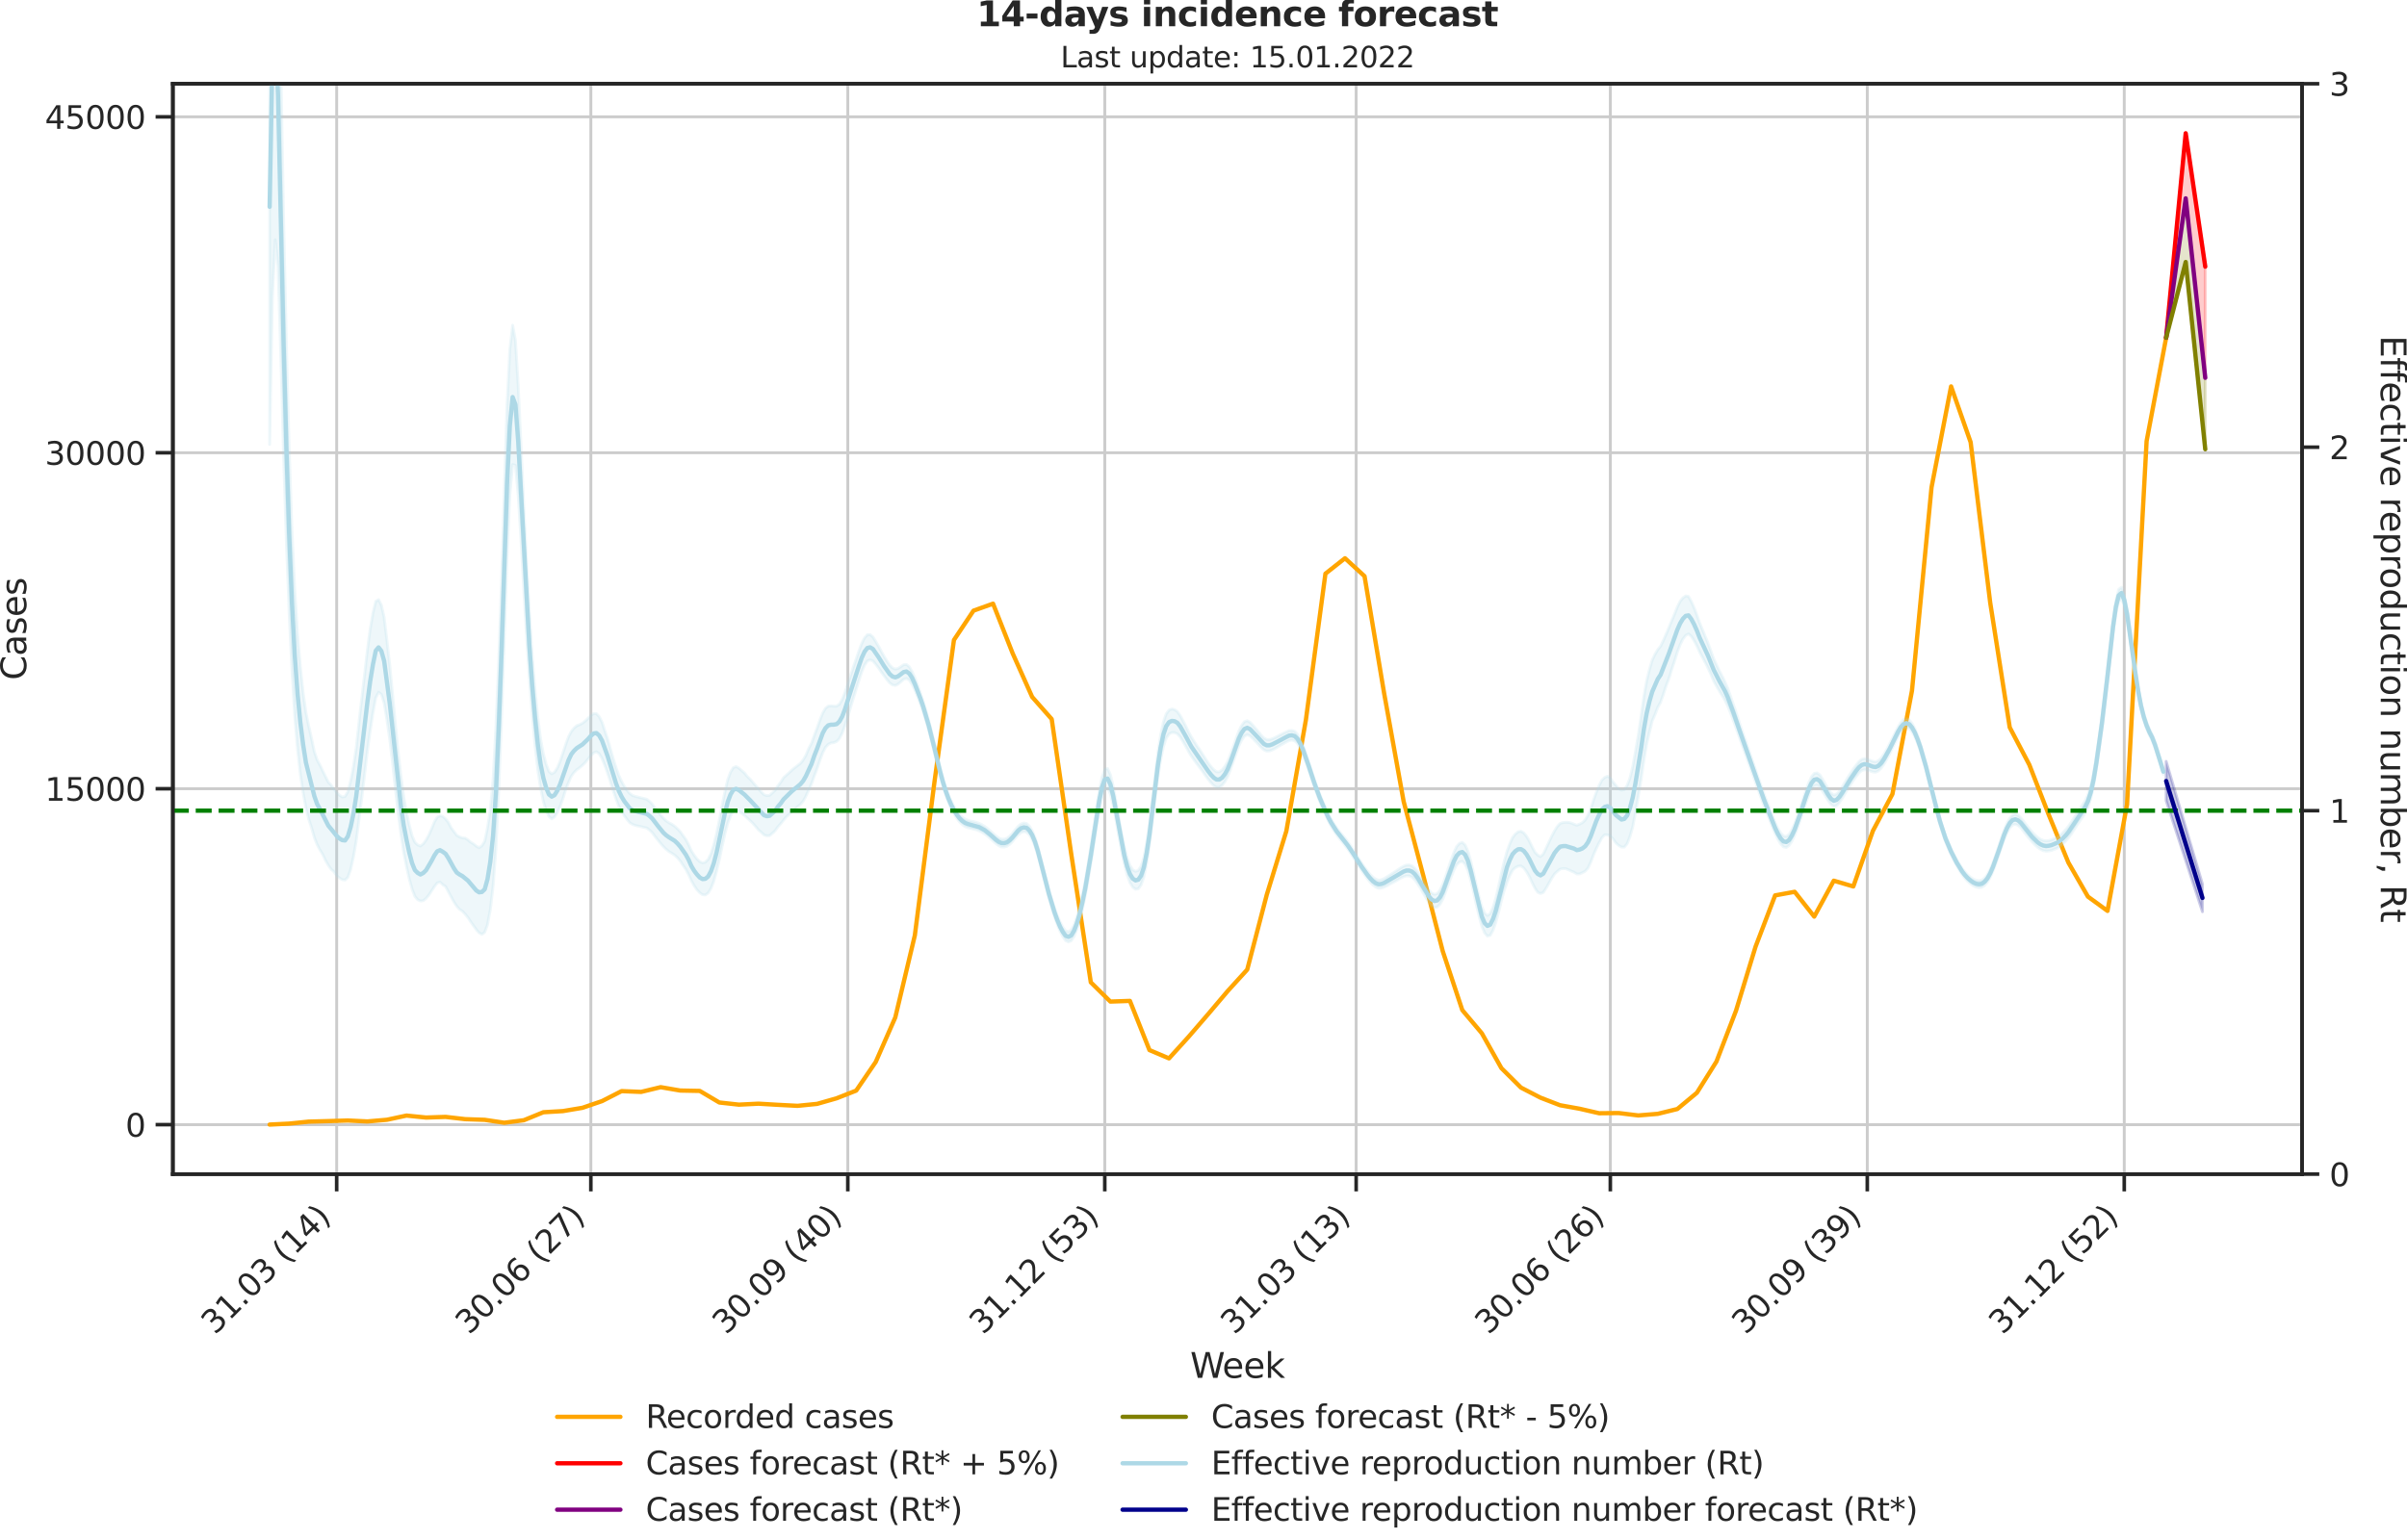 <?xml version="1.0" encoding="utf-8" standalone="no"?>
<!DOCTYPE svg PUBLIC "-//W3C//DTD SVG 1.1//EN"
  "http://www.w3.org/Graphics/SVG/1.1/DTD/svg11.dtd">
<svg xmlns:xlink="http://www.w3.org/1999/xlink" width="836.966pt" height="535.652pt" viewBox="0 0 836.966 535.652" xmlns="http://www.w3.org/2000/svg" version="1.1">
 <defs>
  <style type="text/css">*{stroke-linejoin: round; stroke-linecap: butt}</style>
 </defs>
 <g id="figure_1">
  <g id="patch_1">
   <path d="M -0 535.652 
L 836.966 535.652 
L 836.966 0 
L -0 0 
L -0 535.652 
z
" style="fill: none"/>
  </g>
  <g id="axes_1">
   <g id="patch_2">
    <path d="M 60.108 408.402 
L 800.467 408.402 
L 800.467 29.118 
L 60.108 29.118 
L 60.108 408.402 
z
" style="fill: none"/>
   </g>
   <g id="matplotlib.axis_1">
    <g id="xtick_1">
     <g id="line2d_1">
      <path d="M 117.069 408.402 
L 117.069 29.118 
" clip-path="url(#pc159c3a646)" style="fill: none; stroke: #cccccc; stroke-linecap: round"/>
     </g>
     <g id="line2d_2">
      <defs>
       <path id="m5a38b393bc" d="M 0 0 
L 0 6 
" style="stroke: #262626; stroke-width: 1.25"/>
      </defs>
      <g>
       <use xlink:href="#m5a38b393bc" x="117.069" y="408.402" style="fill: #262626; stroke: #262626; stroke-width: 1.25"/>
      </g>
     </g>
     <g id="text_1">
      <!-- 31.03 (14) -->
      <g style="fill: #262626" transform="translate(74.745 464.519)rotate(-45)scale(0.11 -0.11)">
       <defs>
        <path id="DejaVuSans-33" d="M 2597 2516 
Q 3050 2419 3304 2112 
Q 3559 1806 3559 1356 
Q 3559 666 3084 287 
Q 2609 -91 1734 -91 
Q 1441 -91 1130 -33 
Q 819 25 488 141 
L 488 750 
Q 750 597 1062 519 
Q 1375 441 1716 441 
Q 2309 441 2620 675 
Q 2931 909 2931 1356 
Q 2931 1769 2642 2001 
Q 2353 2234 1838 2234 
L 1294 2234 
L 1294 2753 
L 1863 2753 
Q 2328 2753 2575 2939 
Q 2822 3125 2822 3475 
Q 2822 3834 2567 4026 
Q 2313 4219 1838 4219 
Q 1578 4219 1281 4162 
Q 984 4106 628 3988 
L 628 4550 
Q 988 4650 1302 4700 
Q 1616 4750 1894 4750 
Q 2613 4750 3031 4423 
Q 3450 4097 3450 3541 
Q 3450 3153 3228 2886 
Q 3006 2619 2597 2516 
z
" transform="scale(0.016)"/>
        <path id="DejaVuSans-31" d="M 794 531 
L 1825 531 
L 1825 4091 
L 703 3866 
L 703 4441 
L 1819 4666 
L 2450 4666 
L 2450 531 
L 3481 531 
L 3481 0 
L 794 0 
L 794 531 
z
" transform="scale(0.016)"/>
        <path id="DejaVuSans-2e" d="M 684 794 
L 1344 794 
L 1344 0 
L 684 0 
L 684 794 
z
" transform="scale(0.016)"/>
        <path id="DejaVuSans-30" d="M 2034 4250 
Q 1547 4250 1301 3770 
Q 1056 3291 1056 2328 
Q 1056 1369 1301 889 
Q 1547 409 2034 409 
Q 2525 409 2770 889 
Q 3016 1369 3016 2328 
Q 3016 3291 2770 3770 
Q 2525 4250 2034 4250 
z
M 2034 4750 
Q 2819 4750 3233 4129 
Q 3647 3509 3647 2328 
Q 3647 1150 3233 529 
Q 2819 -91 2034 -91 
Q 1250 -91 836 529 
Q 422 1150 422 2328 
Q 422 3509 836 4129 
Q 1250 4750 2034 4750 
z
" transform="scale(0.016)"/>
        <path id="DejaVuSans-20" transform="scale(0.016)"/>
        <path id="DejaVuSans-28" d="M 1984 4856 
Q 1566 4138 1362 3434 
Q 1159 2731 1159 2009 
Q 1159 1288 1364 580 
Q 1569 -128 1984 -844 
L 1484 -844 
Q 1016 -109 783 600 
Q 550 1309 550 2009 
Q 550 2706 781 3412 
Q 1013 4119 1484 4856 
L 1984 4856 
z
" transform="scale(0.016)"/>
        <path id="DejaVuSans-34" d="M 2419 4116 
L 825 1625 
L 2419 1625 
L 2419 4116 
z
M 2253 4666 
L 3047 4666 
L 3047 1625 
L 3713 1625 
L 3713 1100 
L 3047 1100 
L 3047 0 
L 2419 0 
L 2419 1100 
L 313 1100 
L 313 1709 
L 2253 4666 
z
" transform="scale(0.016)"/>
        <path id="DejaVuSans-29" d="M 513 4856 
L 1013 4856 
Q 1481 4119 1714 3412 
Q 1947 2706 1947 2009 
Q 1947 1309 1714 600 
Q 1481 -109 1013 -844 
L 513 -844 
Q 928 -128 1133 580 
Q 1338 1288 1338 2009 
Q 1338 2731 1133 3434 
Q 928 4138 513 4856 
z
" transform="scale(0.016)"/>
       </defs>
       <use xlink:href="#DejaVuSans-33"/>
       <use xlink:href="#DejaVuSans-31" x="63.623"/>
       <use xlink:href="#DejaVuSans-2e" x="127.246"/>
       <use xlink:href="#DejaVuSans-30" x="159.033"/>
       <use xlink:href="#DejaVuSans-33" x="222.656"/>
       <use xlink:href="#DejaVuSans-20" x="286.279"/>
       <use xlink:href="#DejaVuSans-28" x="318.066"/>
       <use xlink:href="#DejaVuSans-31" x="357.08"/>
       <use xlink:href="#DejaVuSans-34" x="420.703"/>
       <use xlink:href="#DejaVuSans-29" x="484.326"/>
      </g>
     </g>
    </g>
    <g id="xtick_2">
     <g id="line2d_3">
      <path d="M 205.45 408.402 
L 205.45 29.118 
" clip-path="url(#pc159c3a646)" style="fill: none; stroke: #cccccc; stroke-linecap: round"/>
     </g>
     <g id="line2d_4">
      <g>
       <use xlink:href="#m5a38b393bc" x="205.45" y="408.402" style="fill: #262626; stroke: #262626; stroke-width: 1.25"/>
      </g>
     </g>
     <g id="text_2">
      <!-- 30.06 (27) -->
      <g style="fill: #262626" transform="translate(163.126 464.519)rotate(-45)scale(0.11 -0.11)">
       <defs>
        <path id="DejaVuSans-36" d="M 2113 2584 
Q 1688 2584 1439 2293 
Q 1191 2003 1191 1497 
Q 1191 994 1439 701 
Q 1688 409 2113 409 
Q 2538 409 2786 701 
Q 3034 994 3034 1497 
Q 3034 2003 2786 2293 
Q 2538 2584 2113 2584 
z
M 3366 4563 
L 3366 3988 
Q 3128 4100 2886 4159 
Q 2644 4219 2406 4219 
Q 1781 4219 1451 3797 
Q 1122 3375 1075 2522 
Q 1259 2794 1537 2939 
Q 1816 3084 2150 3084 
Q 2853 3084 3261 2657 
Q 3669 2231 3669 1497 
Q 3669 778 3244 343 
Q 2819 -91 2113 -91 
Q 1303 -91 875 529 
Q 447 1150 447 2328 
Q 447 3434 972 4092 
Q 1497 4750 2381 4750 
Q 2619 4750 2861 4703 
Q 3103 4656 3366 4563 
z
" transform="scale(0.016)"/>
        <path id="DejaVuSans-32" d="M 1228 531 
L 3431 531 
L 3431 0 
L 469 0 
L 469 531 
Q 828 903 1448 1529 
Q 2069 2156 2228 2338 
Q 2531 2678 2651 2914 
Q 2772 3150 2772 3378 
Q 2772 3750 2511 3984 
Q 2250 4219 1831 4219 
Q 1534 4219 1204 4116 
Q 875 4013 500 3803 
L 500 4441 
Q 881 4594 1212 4672 
Q 1544 4750 1819 4750 
Q 2544 4750 2975 4387 
Q 3406 4025 3406 3419 
Q 3406 3131 3298 2873 
Q 3191 2616 2906 2266 
Q 2828 2175 2409 1742 
Q 1991 1309 1228 531 
z
" transform="scale(0.016)"/>
        <path id="DejaVuSans-37" d="M 525 4666 
L 3525 4666 
L 3525 4397 
L 1831 0 
L 1172 0 
L 2766 4134 
L 525 4134 
L 525 4666 
z
" transform="scale(0.016)"/>
       </defs>
       <use xlink:href="#DejaVuSans-33"/>
       <use xlink:href="#DejaVuSans-30" x="63.623"/>
       <use xlink:href="#DejaVuSans-2e" x="127.246"/>
       <use xlink:href="#DejaVuSans-30" x="159.033"/>
       <use xlink:href="#DejaVuSans-36" x="222.656"/>
       <use xlink:href="#DejaVuSans-20" x="286.279"/>
       <use xlink:href="#DejaVuSans-28" x="318.066"/>
       <use xlink:href="#DejaVuSans-32" x="357.08"/>
       <use xlink:href="#DejaVuSans-37" x="420.703"/>
       <use xlink:href="#DejaVuSans-29" x="484.326"/>
      </g>
     </g>
    </g>
    <g id="xtick_3">
     <g id="line2d_5">
      <path d="M 294.802 408.402 
L 294.802 29.118 
" clip-path="url(#pc159c3a646)" style="fill: none; stroke: #cccccc; stroke-linecap: round"/>
     </g>
     <g id="line2d_6">
      <g>
       <use xlink:href="#m5a38b393bc" x="294.802" y="408.402" style="fill: #262626; stroke: #262626; stroke-width: 1.25"/>
      </g>
     </g>
     <g id="text_3">
      <!-- 30.09 (40) -->
      <g style="fill: #262626" transform="translate(252.478 464.519)rotate(-45)scale(0.11 -0.11)">
       <defs>
        <path id="DejaVuSans-39" d="M 703 97 
L 703 672 
Q 941 559 1184 500 
Q 1428 441 1663 441 
Q 2288 441 2617 861 
Q 2947 1281 2994 2138 
Q 2813 1869 2534 1725 
Q 2256 1581 1919 1581 
Q 1219 1581 811 2004 
Q 403 2428 403 3163 
Q 403 3881 828 4315 
Q 1253 4750 1959 4750 
Q 2769 4750 3195 4129 
Q 3622 3509 3622 2328 
Q 3622 1225 3098 567 
Q 2575 -91 1691 -91 
Q 1453 -91 1209 -44 
Q 966 3 703 97 
z
M 1959 2075 
Q 2384 2075 2632 2365 
Q 2881 2656 2881 3163 
Q 2881 3666 2632 3958 
Q 2384 4250 1959 4250 
Q 1534 4250 1286 3958 
Q 1038 3666 1038 3163 
Q 1038 2656 1286 2365 
Q 1534 2075 1959 2075 
z
" transform="scale(0.016)"/>
       </defs>
       <use xlink:href="#DejaVuSans-33"/>
       <use xlink:href="#DejaVuSans-30" x="63.623"/>
       <use xlink:href="#DejaVuSans-2e" x="127.246"/>
       <use xlink:href="#DejaVuSans-30" x="159.033"/>
       <use xlink:href="#DejaVuSans-39" x="222.656"/>
       <use xlink:href="#DejaVuSans-20" x="286.279"/>
       <use xlink:href="#DejaVuSans-28" x="318.066"/>
       <use xlink:href="#DejaVuSans-34" x="357.08"/>
       <use xlink:href="#DejaVuSans-30" x="420.703"/>
       <use xlink:href="#DejaVuSans-29" x="484.326"/>
      </g>
     </g>
    </g>
    <g id="xtick_4">
     <g id="line2d_7">
      <path d="M 384.155 408.402 
L 384.155 29.118 
" clip-path="url(#pc159c3a646)" style="fill: none; stroke: #cccccc; stroke-linecap: round"/>
     </g>
     <g id="line2d_8">
      <g>
       <use xlink:href="#m5a38b393bc" x="384.155" y="408.402" style="fill: #262626; stroke: #262626; stroke-width: 1.25"/>
      </g>
     </g>
     <g id="text_4">
      <!-- 31.12 (53) -->
      <g style="fill: #262626" transform="translate(341.83 464.519)rotate(-45)scale(0.11 -0.11)">
       <defs>
        <path id="DejaVuSans-35" d="M 691 4666 
L 3169 4666 
L 3169 4134 
L 1269 4134 
L 1269 2991 
Q 1406 3038 1543 3061 
Q 1681 3084 1819 3084 
Q 2600 3084 3056 2656 
Q 3513 2228 3513 1497 
Q 3513 744 3044 326 
Q 2575 -91 1722 -91 
Q 1428 -91 1123 -41 
Q 819 9 494 109 
L 494 744 
Q 775 591 1075 516 
Q 1375 441 1709 441 
Q 2250 441 2565 725 
Q 2881 1009 2881 1497 
Q 2881 1984 2565 2268 
Q 2250 2553 1709 2553 
Q 1456 2553 1204 2497 
Q 953 2441 691 2322 
L 691 4666 
z
" transform="scale(0.016)"/>
       </defs>
       <use xlink:href="#DejaVuSans-33"/>
       <use xlink:href="#DejaVuSans-31" x="63.623"/>
       <use xlink:href="#DejaVuSans-2e" x="127.246"/>
       <use xlink:href="#DejaVuSans-31" x="159.033"/>
       <use xlink:href="#DejaVuSans-32" x="222.656"/>
       <use xlink:href="#DejaVuSans-20" x="286.279"/>
       <use xlink:href="#DejaVuSans-28" x="318.066"/>
       <use xlink:href="#DejaVuSans-35" x="357.08"/>
       <use xlink:href="#DejaVuSans-33" x="420.703"/>
       <use xlink:href="#DejaVuSans-29" x="484.326"/>
      </g>
     </g>
    </g>
    <g id="xtick_5">
     <g id="line2d_9">
      <path d="M 471.564 408.402 
L 471.564 29.118 
" clip-path="url(#pc159c3a646)" style="fill: none; stroke: #cccccc; stroke-linecap: round"/>
     </g>
     <g id="line2d_10">
      <g>
       <use xlink:href="#m5a38b393bc" x="471.564" y="408.402" style="fill: #262626; stroke: #262626; stroke-width: 1.25"/>
      </g>
     </g>
     <g id="text_5">
      <!-- 31.03 (13) -->
      <g style="fill: #262626" transform="translate(429.24 464.519)rotate(-45)scale(0.11 -0.11)">
       <use xlink:href="#DejaVuSans-33"/>
       <use xlink:href="#DejaVuSans-31" x="63.623"/>
       <use xlink:href="#DejaVuSans-2e" x="127.246"/>
       <use xlink:href="#DejaVuSans-30" x="159.033"/>
       <use xlink:href="#DejaVuSans-33" x="222.656"/>
       <use xlink:href="#DejaVuSans-20" x="286.279"/>
       <use xlink:href="#DejaVuSans-28" x="318.066"/>
       <use xlink:href="#DejaVuSans-31" x="357.08"/>
       <use xlink:href="#DejaVuSans-33" x="420.703"/>
       <use xlink:href="#DejaVuSans-29" x="484.326"/>
      </g>
     </g>
    </g>
    <g id="xtick_6">
     <g id="line2d_11">
      <path d="M 559.945 408.402 
L 559.945 29.118 
" clip-path="url(#pc159c3a646)" style="fill: none; stroke: #cccccc; stroke-linecap: round"/>
     </g>
     <g id="line2d_12">
      <g>
       <use xlink:href="#m5a38b393bc" x="559.945" y="408.402" style="fill: #262626; stroke: #262626; stroke-width: 1.25"/>
      </g>
     </g>
     <g id="text_6">
      <!-- 30.06 (26) -->
      <g style="fill: #262626" transform="translate(517.621 464.519)rotate(-45)scale(0.11 -0.11)">
       <use xlink:href="#DejaVuSans-33"/>
       <use xlink:href="#DejaVuSans-30" x="63.623"/>
       <use xlink:href="#DejaVuSans-2e" x="127.246"/>
       <use xlink:href="#DejaVuSans-30" x="159.033"/>
       <use xlink:href="#DejaVuSans-36" x="222.656"/>
       <use xlink:href="#DejaVuSans-20" x="286.279"/>
       <use xlink:href="#DejaVuSans-28" x="318.066"/>
       <use xlink:href="#DejaVuSans-32" x="357.08"/>
       <use xlink:href="#DejaVuSans-36" x="420.703"/>
       <use xlink:href="#DejaVuSans-29" x="484.326"/>
      </g>
     </g>
    </g>
    <g id="xtick_7">
     <g id="line2d_13">
      <path d="M 649.297 408.402 
L 649.297 29.118 
" clip-path="url(#pc159c3a646)" style="fill: none; stroke: #cccccc; stroke-linecap: round"/>
     </g>
     <g id="line2d_14">
      <g>
       <use xlink:href="#m5a38b393bc" x="649.297" y="408.402" style="fill: #262626; stroke: #262626; stroke-width: 1.25"/>
      </g>
     </g>
     <g id="text_7">
      <!-- 30.09 (39) -->
      <g style="fill: #262626" transform="translate(606.973 464.519)rotate(-45)scale(0.11 -0.11)">
       <use xlink:href="#DejaVuSans-33"/>
       <use xlink:href="#DejaVuSans-30" x="63.623"/>
       <use xlink:href="#DejaVuSans-2e" x="127.246"/>
       <use xlink:href="#DejaVuSans-30" x="159.033"/>
       <use xlink:href="#DejaVuSans-39" x="222.656"/>
       <use xlink:href="#DejaVuSans-20" x="286.279"/>
       <use xlink:href="#DejaVuSans-28" x="318.066"/>
       <use xlink:href="#DejaVuSans-33" x="357.08"/>
       <use xlink:href="#DejaVuSans-39" x="420.703"/>
       <use xlink:href="#DejaVuSans-29" x="484.326"/>
      </g>
     </g>
    </g>
    <g id="xtick_8">
     <g id="line2d_15">
      <path d="M 738.649 408.402 
L 738.649 29.118 
" clip-path="url(#pc159c3a646)" style="fill: none; stroke: #cccccc; stroke-linecap: round"/>
     </g>
     <g id="line2d_16">
      <g>
       <use xlink:href="#m5a38b393bc" x="738.649" y="408.402" style="fill: #262626; stroke: #262626; stroke-width: 1.25"/>
      </g>
     </g>
     <g id="text_8">
      <!-- 31.12 (52) -->
      <g style="fill: #262626" transform="translate(696.325 464.519)rotate(-45)scale(0.11 -0.11)">
       <use xlink:href="#DejaVuSans-33"/>
       <use xlink:href="#DejaVuSans-31" x="63.623"/>
       <use xlink:href="#DejaVuSans-2e" x="127.246"/>
       <use xlink:href="#DejaVuSans-31" x="159.033"/>
       <use xlink:href="#DejaVuSans-32" x="222.656"/>
       <use xlink:href="#DejaVuSans-20" x="286.279"/>
       <use xlink:href="#DejaVuSans-28" x="318.066"/>
       <use xlink:href="#DejaVuSans-35" x="357.08"/>
       <use xlink:href="#DejaVuSans-32" x="420.703"/>
       <use xlink:href="#DejaVuSans-29" x="484.326"/>
      </g>
     </g>
    </g>
    <g id="text_9">
     <!-- Week -->
     <g style="fill: #262626" transform="translate(413.849 479.255)scale(0.12 -0.12)">
      <defs>
       <path id="DejaVuSans-57" d="M 213 4666 
L 850 4666 
L 1831 722 
L 2809 4666 
L 3519 4666 
L 4500 722 
L 5478 4666 
L 6119 4666 
L 4947 0 
L 4153 0 
L 3169 4050 
L 2175 0 
L 1381 0 
L 213 4666 
z
" transform="scale(0.016)"/>
       <path id="DejaVuSans-65" d="M 3597 1894 
L 3597 1613 
L 953 1613 
Q 991 1019 1311 708 
Q 1631 397 2203 397 
Q 2534 397 2845 478 
Q 3156 559 3463 722 
L 3463 178 
Q 3153 47 2828 -22 
Q 2503 -91 2169 -91 
Q 1331 -91 842 396 
Q 353 884 353 1716 
Q 353 2575 817 3079 
Q 1281 3584 2069 3584 
Q 2775 3584 3186 3129 
Q 3597 2675 3597 1894 
z
M 3022 2063 
Q 3016 2534 2758 2815 
Q 2500 3097 2075 3097 
Q 1594 3097 1305 2825 
Q 1016 2553 972 2059 
L 3022 2063 
z
" transform="scale(0.016)"/>
       <path id="DejaVuSans-6b" d="M 581 4863 
L 1159 4863 
L 1159 1991 
L 2875 3500 
L 3609 3500 
L 1753 1863 
L 3688 0 
L 2938 0 
L 1159 1709 
L 1159 0 
L 581 0 
L 581 4863 
z
" transform="scale(0.016)"/>
      </defs>
      <use xlink:href="#DejaVuSans-57"/>
      <use xlink:href="#DejaVuSans-65" x="93.002"/>
      <use xlink:href="#DejaVuSans-65" x="154.525"/>
      <use xlink:href="#DejaVuSans-6b" x="216.049"/>
     </g>
    </g>
   </g>
   <g id="matplotlib.axis_2">
    <g id="ytick_1">
     <g id="line2d_17">
      <path d="M 60.108 391.193 
L 800.467 391.193 
" clip-path="url(#pc159c3a646)" style="fill: none; stroke: #cccccc; stroke-linecap: round"/>
     </g>
     <g id="line2d_18">
      <defs>
       <path id="mf0aae2998f" d="M 0 0 
L -6 0 
" style="stroke: #262626; stroke-width: 1.25"/>
      </defs>
      <g>
       <use xlink:href="#mf0aae2998f" x="60.108" y="391.193" style="fill: #262626; stroke: #262626; stroke-width: 1.25"/>
      </g>
     </g>
     <g id="text_10">
      <!-- 0 -->
      <g style="fill: #262626" transform="translate(43.609 395.372)scale(0.11 -0.11)">
       <use xlink:href="#DejaVuSans-30"/>
      </g>
     </g>
    </g>
    <g id="ytick_2">
     <g id="line2d_19">
      <path d="M 60.108 274.34 
L 800.467 274.34 
" clip-path="url(#pc159c3a646)" style="fill: none; stroke: #cccccc; stroke-linecap: round"/>
     </g>
     <g id="line2d_20">
      <g>
       <use xlink:href="#mf0aae2998f" x="60.108" y="274.34" style="fill: #262626; stroke: #262626; stroke-width: 1.25"/>
      </g>
     </g>
     <g id="text_11">
      <!-- 15000 -->
      <g style="fill: #262626" transform="translate(15.614 278.519)scale(0.11 -0.11)">
       <use xlink:href="#DejaVuSans-31"/>
       <use xlink:href="#DejaVuSans-35" x="63.623"/>
       <use xlink:href="#DejaVuSans-30" x="127.246"/>
       <use xlink:href="#DejaVuSans-30" x="190.869"/>
       <use xlink:href="#DejaVuSans-30" x="254.492"/>
      </g>
     </g>
    </g>
    <g id="ytick_3">
     <g id="line2d_21">
      <path d="M 60.108 157.486 
L 800.467 157.486 
" clip-path="url(#pc159c3a646)" style="fill: none; stroke: #cccccc; stroke-linecap: round"/>
     </g>
     <g id="line2d_22">
      <g>
       <use xlink:href="#mf0aae2998f" x="60.108" y="157.486" style="fill: #262626; stroke: #262626; stroke-width: 1.25"/>
      </g>
     </g>
     <g id="text_12">
      <!-- 30000 -->
      <g style="fill: #262626" transform="translate(15.614 161.665)scale(0.11 -0.11)">
       <use xlink:href="#DejaVuSans-33"/>
       <use xlink:href="#DejaVuSans-30" x="63.623"/>
       <use xlink:href="#DejaVuSans-30" x="127.246"/>
       <use xlink:href="#DejaVuSans-30" x="190.869"/>
       <use xlink:href="#DejaVuSans-30" x="254.492"/>
      </g>
     </g>
    </g>
    <g id="ytick_4">
     <g id="line2d_23">
      <path d="M 60.108 40.632 
L 800.467 40.632 
" clip-path="url(#pc159c3a646)" style="fill: none; stroke: #cccccc; stroke-linecap: round"/>
     </g>
     <g id="line2d_24">
      <g>
       <use xlink:href="#mf0aae2998f" x="60.108" y="40.632" style="fill: #262626; stroke: #262626; stroke-width: 1.25"/>
      </g>
     </g>
     <g id="text_13">
      <!-- 45000 -->
      <g style="fill: #262626" transform="translate(15.614 44.812)scale(0.11 -0.11)">
       <use xlink:href="#DejaVuSans-34"/>
       <use xlink:href="#DejaVuSans-35" x="63.623"/>
       <use xlink:href="#DejaVuSans-30" x="127.246"/>
       <use xlink:href="#DejaVuSans-30" x="190.869"/>
       <use xlink:href="#DejaVuSans-30" x="254.492"/>
      </g>
     </g>
    </g>
    <g id="text_14">
     <!-- Cases -->
     <g style="fill: #262626" transform="translate(9.118 236.57)rotate(-90)scale(0.12 -0.12)">
      <defs>
       <path id="DejaVuSans-43" d="M 4122 4306 
L 4122 3641 
Q 3803 3938 3442 4084 
Q 3081 4231 2675 4231 
Q 1875 4231 1450 3742 
Q 1025 3253 1025 2328 
Q 1025 1406 1450 917 
Q 1875 428 2675 428 
Q 3081 428 3442 575 
Q 3803 722 4122 1019 
L 4122 359 
Q 3791 134 3420 21 
Q 3050 -91 2638 -91 
Q 1578 -91 968 557 
Q 359 1206 359 2328 
Q 359 3453 968 4101 
Q 1578 4750 2638 4750 
Q 3056 4750 3426 4639 
Q 3797 4528 4122 4306 
z
" transform="scale(0.016)"/>
       <path id="DejaVuSans-61" d="M 2194 1759 
Q 1497 1759 1228 1600 
Q 959 1441 959 1056 
Q 959 750 1161 570 
Q 1363 391 1709 391 
Q 2188 391 2477 730 
Q 2766 1069 2766 1631 
L 2766 1759 
L 2194 1759 
z
M 3341 1997 
L 3341 0 
L 2766 0 
L 2766 531 
Q 2569 213 2275 61 
Q 1981 -91 1556 -91 
Q 1019 -91 701 211 
Q 384 513 384 1019 
Q 384 1609 779 1909 
Q 1175 2209 1959 2209 
L 2766 2209 
L 2766 2266 
Q 2766 2663 2505 2880 
Q 2244 3097 1772 3097 
Q 1472 3097 1187 3025 
Q 903 2953 641 2809 
L 641 3341 
Q 956 3463 1253 3523 
Q 1550 3584 1831 3584 
Q 2591 3584 2966 3190 
Q 3341 2797 3341 1997 
z
" transform="scale(0.016)"/>
       <path id="DejaVuSans-73" d="M 2834 3397 
L 2834 2853 
Q 2591 2978 2328 3040 
Q 2066 3103 1784 3103 
Q 1356 3103 1142 2972 
Q 928 2841 928 2578 
Q 928 2378 1081 2264 
Q 1234 2150 1697 2047 
L 1894 2003 
Q 2506 1872 2764 1633 
Q 3022 1394 3022 966 
Q 3022 478 2636 193 
Q 2250 -91 1575 -91 
Q 1294 -91 989 -36 
Q 684 19 347 128 
L 347 722 
Q 666 556 975 473 
Q 1284 391 1588 391 
Q 1994 391 2212 530 
Q 2431 669 2431 922 
Q 2431 1156 2273 1281 
Q 2116 1406 1581 1522 
L 1381 1569 
Q 847 1681 609 1914 
Q 372 2147 372 2553 
Q 372 3047 722 3315 
Q 1072 3584 1716 3584 
Q 2034 3584 2315 3537 
Q 2597 3491 2834 3397 
z
" transform="scale(0.016)"/>
      </defs>
      <use xlink:href="#DejaVuSans-43"/>
      <use xlink:href="#DejaVuSans-61" x="69.824"/>
      <use xlink:href="#DejaVuSans-73" x="131.104"/>
      <use xlink:href="#DejaVuSans-65" x="183.203"/>
      <use xlink:href="#DejaVuSans-73" x="244.727"/>
     </g>
    </g>
   </g>
   <g id="PolyCollection_1">
    <defs>
     <path id="mef45504cc4" d="M 753.218 -418.2 
L 753.218 -418.2 
L 760.016 -489.293 
L 766.815 -442.91 
L 766.815 -404.247 
L 766.815 -404.247 
L 760.016 -466.655 
L 753.218 -418.2 
z
" style="stroke: #ff0000; stroke-opacity: 0.2"/>
    </defs>
    <g clip-path="url(#pc159c3a646)">
     <use xlink:href="#mef45504cc4" x="0" y="535.652" style="fill: #ff0000; fill-opacity: 0.2; stroke: #ff0000; stroke-opacity: 0.2"/>
    </g>
   </g>
   <g id="PolyCollection_2">
    <defs>
     <path id="m6867e634b1" d="M 753.218 -418.2 
L 753.218 -418.2 
L 760.016 -466.655 
L 766.815 -404.247 
L 766.815 -379.408 
L 766.815 -379.408 
L 760.016 -444.515 
L 753.218 -418.2 
z
" style="stroke: #808000; stroke-opacity: 0.2"/>
    </defs>
    <g clip-path="url(#pc159c3a646)">
     <use xlink:href="#m6867e634b1" x="0" y="535.652" style="fill: #808000; fill-opacity: 0.2; stroke: #808000; stroke-opacity: 0.2"/>
    </g>
   </g>
   <g id="line2d_25">
    <path d="M 93.76 391.162 
L 100.559 390.827 
L 107.357 390.134 
L 114.156 389.954 
L 120.954 389.752 
L 127.753 390.071 
L 134.551 389.487 
L 141.35 388.03 
L 148.148 388.716 
L 154.947 388.49 
L 161.746 389.277 
L 168.544 389.51 
L 175.343 390.523 
L 182.141 389.651 
L 188.94 386.87 
L 195.738 386.472 
L 202.537 385.327 
L 209.335 382.998 
L 216.134 379.523 
L 222.932 379.796 
L 229.731 378.152 
L 236.529 379.321 
L 243.328 379.453 
L 250.126 383.481 
L 256.925 384.229 
L 263.723 383.894 
L 270.522 384.291 
L 277.321 384.642 
L 284.119 383.964 
L 290.918 382.016 
L 297.716 379.344 
L 304.515 369.373 
L 311.313 353.886 
L 318.112 325.334 
L 324.91 272.143 
L 331.709 222.605 
L 338.507 212.407 
L 345.306 209.977 
L 352.104 227.209 
L 358.903 242.423 
L 365.701 250.128 
L 372.5 297.11 
L 379.299 341.686 
L 386.097 348.378 
L 392.896 348.144 
L 399.694 365.252 
L 406.493 368.134 
L 413.291 360.64 
L 420.09 352.756 
L 426.888 344.732 
L 433.687 337.261 
L 440.485 311.211 
L 447.284 289.102 
L 454.082 250.447 
L 460.881 199.538 
L 467.679 194.178 
L 474.478 200.418 
L 481.276 241.06 
L 488.075 278.764 
L 494.874 304.433 
L 501.672 330.85 
L 508.471 351.346 
L 515.269 359.409 
L 522.068 371.531 
L 528.866 378.292 
L 535.665 381.806 
L 542.463 384.431 
L 549.262 385.654 
L 556.06 387.22 
L 562.859 387.15 
L 569.657 387.984 
L 576.456 387.423 
L 583.254 385.748 
L 590.053 380.092 
L 596.852 369.232 
L 603.65 351.549 
L 610.449 329.269 
L 617.247 311.444 
L 624.046 310.198 
L 630.844 318.822 
L 637.643 306.334 
L 644.441 308.328 
L 651.24 289.016 
L 658.038 276.209 
L 664.837 240.234 
L 671.635 169.53 
L 678.434 134.411 
L 685.232 153.817 
L 692.031 209.579 
L 698.829 253.025 
L 705.628 265.981 
L 712.427 283.485 
L 719.225 300.032 
L 726.024 311.881 
L 732.822 316.835 
L 739.621 279.777 
L 746.419 153.458 
L 753.218 117.452 
" clip-path="url(#pc159c3a646)" style="fill: none; stroke: #ffa500; stroke-width: 1.5; stroke-linecap: round"/>
   </g>
   <g id="line2d_26">
    <path d="M 753.218 117.452 
L 760.016 46.358 
L 766.815 92.741 
" clip-path="url(#pc159c3a646)" style="fill: none; stroke: #ff0000; stroke-width: 1.5; stroke-linecap: round"/>
   </g>
   <g id="line2d_27">
    <path d="M 753.218 117.452 
L 760.016 68.997 
L 766.815 131.404 
" clip-path="url(#pc159c3a646)" style="fill: none; stroke: #800080; stroke-width: 1.5; stroke-linecap: round"/>
   </g>
   <g id="line2d_28">
    <path d="M 753.218 117.452 
L 760.016 91.137 
L 766.815 156.243 
" clip-path="url(#pc159c3a646)" style="fill: none; stroke: #808000; stroke-width: 1.5; stroke-linecap: round"/>
   </g>
   <g id="patch_3">
    <path d="M 60.108 408.402 
L 60.108 29.118 
" style="fill: none; stroke: #262626; stroke-width: 1.25; stroke-linejoin: miter; stroke-linecap: square"/>
   </g>
   <g id="patch_4">
    <path d="M 800.467 408.402 
L 800.467 29.118 
" style="fill: none; stroke: #262626; stroke-width: 1.25; stroke-linejoin: miter; stroke-linecap: square"/>
   </g>
   <g id="patch_5">
    <path d="M 60.108 408.402 
L 800.467 408.402 
" style="fill: none; stroke: #262626; stroke-width: 1.25; stroke-linejoin: miter; stroke-linecap: square"/>
   </g>
   <g id="patch_6">
    <path d="M 60.108 29.118 
L 800.467 29.118 
" style="fill: none; stroke: #262626; stroke-width: 1.25; stroke-linejoin: miter; stroke-linecap: square"/>
   </g>
   <g id="text_15">
    <!-- Last update: 15.01.2022 -->
    <g style="fill: #262626" transform="translate(368.789 23.429)scale(0.1 -0.1)">
     <defs>
      <path id="DejaVuSans-4c" d="M 628 4666 
L 1259 4666 
L 1259 531 
L 3531 531 
L 3531 0 
L 628 0 
L 628 4666 
z
" transform="scale(0.016)"/>
      <path id="DejaVuSans-74" d="M 1172 4494 
L 1172 3500 
L 2356 3500 
L 2356 3053 
L 1172 3053 
L 1172 1153 
Q 1172 725 1289 603 
Q 1406 481 1766 481 
L 2356 481 
L 2356 0 
L 1766 0 
Q 1100 0 847 248 
Q 594 497 594 1153 
L 594 3053 
L 172 3053 
L 172 3500 
L 594 3500 
L 594 4494 
L 1172 4494 
z
" transform="scale(0.016)"/>
      <path id="DejaVuSans-75" d="M 544 1381 
L 544 3500 
L 1119 3500 
L 1119 1403 
Q 1119 906 1312 657 
Q 1506 409 1894 409 
Q 2359 409 2629 706 
Q 2900 1003 2900 1516 
L 2900 3500 
L 3475 3500 
L 3475 0 
L 2900 0 
L 2900 538 
Q 2691 219 2414 64 
Q 2138 -91 1772 -91 
Q 1169 -91 856 284 
Q 544 659 544 1381 
z
M 1991 3584 
L 1991 3584 
z
" transform="scale(0.016)"/>
      <path id="DejaVuSans-70" d="M 1159 525 
L 1159 -1331 
L 581 -1331 
L 581 3500 
L 1159 3500 
L 1159 2969 
Q 1341 3281 1617 3432 
Q 1894 3584 2278 3584 
Q 2916 3584 3314 3078 
Q 3713 2572 3713 1747 
Q 3713 922 3314 415 
Q 2916 -91 2278 -91 
Q 1894 -91 1617 61 
Q 1341 213 1159 525 
z
M 3116 1747 
Q 3116 2381 2855 2742 
Q 2594 3103 2138 3103 
Q 1681 3103 1420 2742 
Q 1159 2381 1159 1747 
Q 1159 1113 1420 752 
Q 1681 391 2138 391 
Q 2594 391 2855 752 
Q 3116 1113 3116 1747 
z
" transform="scale(0.016)"/>
      <path id="DejaVuSans-64" d="M 2906 2969 
L 2906 4863 
L 3481 4863 
L 3481 0 
L 2906 0 
L 2906 525 
Q 2725 213 2448 61 
Q 2172 -91 1784 -91 
Q 1150 -91 751 415 
Q 353 922 353 1747 
Q 353 2572 751 3078 
Q 1150 3584 1784 3584 
Q 2172 3584 2448 3432 
Q 2725 3281 2906 2969 
z
M 947 1747 
Q 947 1113 1208 752 
Q 1469 391 1925 391 
Q 2381 391 2643 752 
Q 2906 1113 2906 1747 
Q 2906 2381 2643 2742 
Q 2381 3103 1925 3103 
Q 1469 3103 1208 2742 
Q 947 2381 947 1747 
z
" transform="scale(0.016)"/>
      <path id="DejaVuSans-3a" d="M 750 794 
L 1409 794 
L 1409 0 
L 750 0 
L 750 794 
z
M 750 3309 
L 1409 3309 
L 1409 2516 
L 750 2516 
L 750 3309 
z
" transform="scale(0.016)"/>
     </defs>
     <use xlink:href="#DejaVuSans-4c"/>
     <use xlink:href="#DejaVuSans-61" x="55.713"/>
     <use xlink:href="#DejaVuSans-73" x="116.992"/>
     <use xlink:href="#DejaVuSans-74" x="169.092"/>
     <use xlink:href="#DejaVuSans-20" x="208.301"/>
     <use xlink:href="#DejaVuSans-75" x="240.088"/>
     <use xlink:href="#DejaVuSans-70" x="303.467"/>
     <use xlink:href="#DejaVuSans-64" x="366.943"/>
     <use xlink:href="#DejaVuSans-61" x="430.42"/>
     <use xlink:href="#DejaVuSans-74" x="491.699"/>
     <use xlink:href="#DejaVuSans-65" x="530.908"/>
     <use xlink:href="#DejaVuSans-3a" x="592.432"/>
     <use xlink:href="#DejaVuSans-20" x="626.123"/>
     <use xlink:href="#DejaVuSans-31" x="657.91"/>
     <use xlink:href="#DejaVuSans-35" x="721.533"/>
     <use xlink:href="#DejaVuSans-2e" x="785.156"/>
     <use xlink:href="#DejaVuSans-30" x="816.943"/>
     <use xlink:href="#DejaVuSans-31" x="880.566"/>
     <use xlink:href="#DejaVuSans-2e" x="944.189"/>
     <use xlink:href="#DejaVuSans-32" x="975.977"/>
     <use xlink:href="#DejaVuSans-30" x="1039.6"/>
     <use xlink:href="#DejaVuSans-32" x="1103.223"/>
     <use xlink:href="#DejaVuSans-32" x="1166.846"/>
    </g>
   </g>
   <g id="text_16">
    <!-- 14-days incidence forecast -->
    <g style="fill: #262626" transform="translate(339.623 9.118)scale(0.12 -0.12)">
     <defs>
      <path id="DejaVuSans-Bold-31" d="M 750 831 
L 1813 831 
L 1813 3847 
L 722 3622 
L 722 4441 
L 1806 4666 
L 2950 4666 
L 2950 831 
L 4013 831 
L 4013 0 
L 750 0 
L 750 831 
z
" transform="scale(0.016)"/>
      <path id="DejaVuSans-Bold-34" d="M 2356 3675 
L 1038 1722 
L 2356 1722 
L 2356 3675 
z
M 2156 4666 
L 3494 4666 
L 3494 1722 
L 4159 1722 
L 4159 850 
L 3494 850 
L 3494 0 
L 2356 0 
L 2356 850 
L 288 850 
L 288 1881 
L 2156 4666 
z
" transform="scale(0.016)"/>
      <path id="DejaVuSans-Bold-2d" d="M 347 2297 
L 2309 2297 
L 2309 1388 
L 347 1388 
L 347 2297 
z
" transform="scale(0.016)"/>
      <path id="DejaVuSans-Bold-64" d="M 2919 2988 
L 2919 4863 
L 4044 4863 
L 4044 0 
L 2919 0 
L 2919 506 
Q 2688 197 2409 53 
Q 2131 -91 1766 -91 
Q 1119 -91 703 423 
Q 288 938 288 1747 
Q 288 2556 703 3070 
Q 1119 3584 1766 3584 
Q 2128 3584 2408 3439 
Q 2688 3294 2919 2988 
z
M 2181 722 
Q 2541 722 2730 984 
Q 2919 1247 2919 1747 
Q 2919 2247 2730 2509 
Q 2541 2772 2181 2772 
Q 1825 2772 1636 2509 
Q 1447 2247 1447 1747 
Q 1447 1247 1636 984 
Q 1825 722 2181 722 
z
" transform="scale(0.016)"/>
      <path id="DejaVuSans-Bold-61" d="M 2106 1575 
Q 1756 1575 1579 1456 
Q 1403 1338 1403 1106 
Q 1403 894 1545 773 
Q 1688 653 1941 653 
Q 2256 653 2472 879 
Q 2688 1106 2688 1447 
L 2688 1575 
L 2106 1575 
z
M 3816 1997 
L 3816 0 
L 2688 0 
L 2688 519 
Q 2463 200 2181 54 
Q 1900 -91 1497 -91 
Q 953 -91 614 226 
Q 275 544 275 1050 
Q 275 1666 698 1953 
Q 1122 2241 2028 2241 
L 2688 2241 
L 2688 2328 
Q 2688 2594 2478 2717 
Q 2269 2841 1825 2841 
Q 1466 2841 1156 2769 
Q 847 2697 581 2553 
L 581 3406 
Q 941 3494 1303 3539 
Q 1666 3584 2028 3584 
Q 2975 3584 3395 3211 
Q 3816 2838 3816 1997 
z
" transform="scale(0.016)"/>
      <path id="DejaVuSans-Bold-79" d="M 78 3500 
L 1197 3500 
L 2138 1125 
L 2938 3500 
L 4056 3500 
L 2584 -331 
Q 2363 -916 2067 -1148 
Q 1772 -1381 1288 -1381 
L 641 -1381 
L 641 -647 
L 991 -647 
Q 1275 -647 1404 -556 
Q 1534 -466 1606 -231 
L 1638 -134 
L 78 3500 
z
" transform="scale(0.016)"/>
      <path id="DejaVuSans-Bold-73" d="M 3272 3391 
L 3272 2541 
Q 2913 2691 2578 2766 
Q 2244 2841 1947 2841 
Q 1628 2841 1473 2761 
Q 1319 2681 1319 2516 
Q 1319 2381 1436 2309 
Q 1553 2238 1856 2203 
L 2053 2175 
Q 2913 2066 3209 1816 
Q 3506 1566 3506 1031 
Q 3506 472 3093 190 
Q 2681 -91 1863 -91 
Q 1516 -91 1145 -36 
Q 775 19 384 128 
L 384 978 
Q 719 816 1070 734 
Q 1422 653 1784 653 
Q 2113 653 2278 743 
Q 2444 834 2444 1013 
Q 2444 1163 2330 1236 
Q 2216 1309 1875 1350 
L 1678 1375 
Q 931 1469 631 1722 
Q 331 1975 331 2491 
Q 331 3047 712 3315 
Q 1094 3584 1881 3584 
Q 2191 3584 2531 3537 
Q 2872 3491 3272 3391 
z
" transform="scale(0.016)"/>
      <path id="DejaVuSans-Bold-20" transform="scale(0.016)"/>
      <path id="DejaVuSans-Bold-69" d="M 538 3500 
L 1656 3500 
L 1656 0 
L 538 0 
L 538 3500 
z
M 538 4863 
L 1656 4863 
L 1656 3950 
L 538 3950 
L 538 4863 
z
" transform="scale(0.016)"/>
      <path id="DejaVuSans-Bold-6e" d="M 4056 2131 
L 4056 0 
L 2931 0 
L 2931 347 
L 2931 1631 
Q 2931 2084 2911 2256 
Q 2891 2428 2841 2509 
Q 2775 2619 2662 2680 
Q 2550 2741 2406 2741 
Q 2056 2741 1856 2470 
Q 1656 2200 1656 1722 
L 1656 0 
L 538 0 
L 538 3500 
L 1656 3500 
L 1656 2988 
Q 1909 3294 2193 3439 
Q 2478 3584 2822 3584 
Q 3428 3584 3742 3212 
Q 4056 2841 4056 2131 
z
" transform="scale(0.016)"/>
      <path id="DejaVuSans-Bold-63" d="M 3366 3391 
L 3366 2478 
Q 3138 2634 2908 2709 
Q 2678 2784 2431 2784 
Q 1963 2784 1702 2511 
Q 1441 2238 1441 1747 
Q 1441 1256 1702 982 
Q 1963 709 2431 709 
Q 2694 709 2930 787 
Q 3166 866 3366 1019 
L 3366 103 
Q 3103 6 2833 -42 
Q 2563 -91 2291 -91 
Q 1344 -91 809 395 
Q 275 881 275 1747 
Q 275 2613 809 3098 
Q 1344 3584 2291 3584 
Q 2566 3584 2833 3536 
Q 3100 3488 3366 3391 
z
" transform="scale(0.016)"/>
      <path id="DejaVuSans-Bold-65" d="M 4031 1759 
L 4031 1441 
L 1416 1441 
Q 1456 1047 1700 850 
Q 1944 653 2381 653 
Q 2734 653 3104 758 
Q 3475 863 3866 1075 
L 3866 213 
Q 3469 63 3072 -14 
Q 2675 -91 2278 -91 
Q 1328 -91 801 392 
Q 275 875 275 1747 
Q 275 2603 792 3093 
Q 1309 3584 2216 3584 
Q 3041 3584 3536 3087 
Q 4031 2591 4031 1759 
z
M 2881 2131 
Q 2881 2450 2695 2645 
Q 2509 2841 2209 2841 
Q 1884 2841 1681 2658 
Q 1478 2475 1428 2131 
L 2881 2131 
z
" transform="scale(0.016)"/>
      <path id="DejaVuSans-Bold-66" d="M 2841 4863 
L 2841 4128 
L 2222 4128 
Q 1984 4128 1890 4042 
Q 1797 3956 1797 3744 
L 1797 3500 
L 2753 3500 
L 2753 2700 
L 1797 2700 
L 1797 0 
L 678 0 
L 678 2700 
L 122 2700 
L 122 3500 
L 678 3500 
L 678 3744 
Q 678 4316 997 4589 
Q 1316 4863 1984 4863 
L 2841 4863 
z
" transform="scale(0.016)"/>
      <path id="DejaVuSans-Bold-6f" d="M 2203 2784 
Q 1831 2784 1636 2517 
Q 1441 2250 1441 1747 
Q 1441 1244 1636 976 
Q 1831 709 2203 709 
Q 2569 709 2762 976 
Q 2956 1244 2956 1747 
Q 2956 2250 2762 2517 
Q 2569 2784 2203 2784 
z
M 2203 3584 
Q 3106 3584 3614 3096 
Q 4122 2609 4122 1747 
Q 4122 884 3614 396 
Q 3106 -91 2203 -91 
Q 1297 -91 786 396 
Q 275 884 275 1747 
Q 275 2609 786 3096 
Q 1297 3584 2203 3584 
z
" transform="scale(0.016)"/>
      <path id="DejaVuSans-Bold-72" d="M 3138 2547 
Q 2991 2616 2845 2648 
Q 2700 2681 2553 2681 
Q 2122 2681 1889 2404 
Q 1656 2128 1656 1613 
L 1656 0 
L 538 0 
L 538 3500 
L 1656 3500 
L 1656 2925 
Q 1872 3269 2151 3426 
Q 2431 3584 2822 3584 
Q 2878 3584 2943 3579 
Q 3009 3575 3134 3559 
L 3138 2547 
z
" transform="scale(0.016)"/>
      <path id="DejaVuSans-Bold-74" d="M 1759 4494 
L 1759 3500 
L 2913 3500 
L 2913 2700 
L 1759 2700 
L 1759 1216 
Q 1759 972 1856 886 
Q 1953 800 2241 800 
L 2816 800 
L 2816 0 
L 1856 0 
Q 1194 0 917 276 
Q 641 553 641 1216 
L 641 2700 
L 84 2700 
L 84 3500 
L 641 3500 
L 641 4494 
L 1759 4494 
z
" transform="scale(0.016)"/>
     </defs>
     <use xlink:href="#DejaVuSans-Bold-31"/>
     <use xlink:href="#DejaVuSans-Bold-34" x="69.58"/>
     <use xlink:href="#DejaVuSans-Bold-2d" x="139.16"/>
     <use xlink:href="#DejaVuSans-Bold-64" x="180.664"/>
     <use xlink:href="#DejaVuSans-Bold-61" x="252.246"/>
     <use xlink:href="#DejaVuSans-Bold-79" x="316.602"/>
     <use xlink:href="#DejaVuSans-Bold-73" x="381.787"/>
     <use xlink:href="#DejaVuSans-Bold-20" x="441.309"/>
     <use xlink:href="#DejaVuSans-Bold-69" x="476.123"/>
     <use xlink:href="#DejaVuSans-Bold-6e" x="510.4"/>
     <use xlink:href="#DejaVuSans-Bold-63" x="581.592"/>
     <use xlink:href="#DejaVuSans-Bold-69" x="640.869"/>
     <use xlink:href="#DejaVuSans-Bold-64" x="675.146"/>
     <use xlink:href="#DejaVuSans-Bold-65" x="746.729"/>
     <use xlink:href="#DejaVuSans-Bold-6e" x="814.551"/>
     <use xlink:href="#DejaVuSans-Bold-63" x="885.742"/>
     <use xlink:href="#DejaVuSans-Bold-65" x="945.02"/>
     <use xlink:href="#DejaVuSans-Bold-20" x="1012.842"/>
     <use xlink:href="#DejaVuSans-Bold-66" x="1047.656"/>
     <use xlink:href="#DejaVuSans-Bold-6f" x="1091.162"/>
     <use xlink:href="#DejaVuSans-Bold-72" x="1159.863"/>
     <use xlink:href="#DejaVuSans-Bold-65" x="1209.18"/>
     <use xlink:href="#DejaVuSans-Bold-63" x="1277.002"/>
     <use xlink:href="#DejaVuSans-Bold-61" x="1336.279"/>
     <use xlink:href="#DejaVuSans-Bold-73" x="1403.76"/>
     <use xlink:href="#DejaVuSans-Bold-74" x="1463.281"/>
    </g>
   </g>
  </g>
  <g id="axes_2">
   <g id="matplotlib.axis_3">
    <g id="ytick_5">
     <g id="line2d_29">
      <defs>
       <path id="me815b9b480" d="M 0 0 
L 6 0 
" style="stroke: #262626; stroke-width: 1.25"/>
      </defs>
      <g>
       <use xlink:href="#me815b9b480" x="800.467" y="408.402" style="fill: #262626; stroke: #262626; stroke-width: 1.25"/>
      </g>
     </g>
     <g id="text_17">
      <!-- 0 -->
      <g style="fill: #262626" transform="translate(809.967 412.581)scale(0.11 -0.11)">
       <use xlink:href="#DejaVuSans-30"/>
      </g>
     </g>
    </g>
    <g id="ytick_6">
     <g id="line2d_30">
      <g>
       <use xlink:href="#me815b9b480" x="800.467" y="281.974" style="fill: #262626; stroke: #262626; stroke-width: 1.25"/>
      </g>
     </g>
     <g id="text_18">
      <!-- 1 -->
      <g style="fill: #262626" transform="translate(809.967 286.153)scale(0.11 -0.11)">
       <use xlink:href="#DejaVuSans-31"/>
      </g>
     </g>
    </g>
    <g id="ytick_7">
     <g id="line2d_31">
      <g>
       <use xlink:href="#me815b9b480" x="800.467" y="155.546" style="fill: #262626; stroke: #262626; stroke-width: 1.25"/>
      </g>
     </g>
     <g id="text_19">
      <!-- 2 -->
      <g style="fill: #262626" transform="translate(809.967 159.725)scale(0.11 -0.11)">
       <use xlink:href="#DejaVuSans-32"/>
      </g>
     </g>
    </g>
    <g id="ytick_8">
     <g id="line2d_32">
      <g>
       <use xlink:href="#me815b9b480" x="800.467" y="29.118" style="fill: #262626; stroke: #262626; stroke-width: 1.25"/>
      </g>
     </g>
     <g id="text_20">
      <!-- 3 -->
      <g style="fill: #262626" transform="translate(809.967 33.297)scale(0.11 -0.11)">
       <use xlink:href="#DejaVuSans-33"/>
      </g>
     </g>
    </g>
    <g id="text_21">
     <!-- Effective reproduction number, Rt -->
     <g style="fill: #262626" transform="translate(827.848 116.687)rotate(-270)scale(0.12 -0.12)">
      <defs>
       <path id="DejaVuSans-45" d="M 628 4666 
L 3578 4666 
L 3578 4134 
L 1259 4134 
L 1259 2753 
L 3481 2753 
L 3481 2222 
L 1259 2222 
L 1259 531 
L 3634 531 
L 3634 0 
L 628 0 
L 628 4666 
z
" transform="scale(0.016)"/>
       <path id="DejaVuSans-66" d="M 2375 4863 
L 2375 4384 
L 1825 4384 
Q 1516 4384 1395 4259 
Q 1275 4134 1275 3809 
L 1275 3500 
L 2222 3500 
L 2222 3053 
L 1275 3053 
L 1275 0 
L 697 0 
L 697 3053 
L 147 3053 
L 147 3500 
L 697 3500 
L 697 3744 
Q 697 4328 969 4595 
Q 1241 4863 1831 4863 
L 2375 4863 
z
" transform="scale(0.016)"/>
       <path id="DejaVuSans-63" d="M 3122 3366 
L 3122 2828 
Q 2878 2963 2633 3030 
Q 2388 3097 2138 3097 
Q 1578 3097 1268 2742 
Q 959 2388 959 1747 
Q 959 1106 1268 751 
Q 1578 397 2138 397 
Q 2388 397 2633 464 
Q 2878 531 3122 666 
L 3122 134 
Q 2881 22 2623 -34 
Q 2366 -91 2075 -91 
Q 1284 -91 818 406 
Q 353 903 353 1747 
Q 353 2603 823 3093 
Q 1294 3584 2113 3584 
Q 2378 3584 2631 3529 
Q 2884 3475 3122 3366 
z
" transform="scale(0.016)"/>
       <path id="DejaVuSans-69" d="M 603 3500 
L 1178 3500 
L 1178 0 
L 603 0 
L 603 3500 
z
M 603 4863 
L 1178 4863 
L 1178 4134 
L 603 4134 
L 603 4863 
z
" transform="scale(0.016)"/>
       <path id="DejaVuSans-76" d="M 191 3500 
L 800 3500 
L 1894 563 
L 2988 3500 
L 3597 3500 
L 2284 0 
L 1503 0 
L 191 3500 
z
" transform="scale(0.016)"/>
       <path id="DejaVuSans-72" d="M 2631 2963 
Q 2534 3019 2420 3045 
Q 2306 3072 2169 3072 
Q 1681 3072 1420 2755 
Q 1159 2438 1159 1844 
L 1159 0 
L 581 0 
L 581 3500 
L 1159 3500 
L 1159 2956 
Q 1341 3275 1631 3429 
Q 1922 3584 2338 3584 
Q 2397 3584 2469 3576 
Q 2541 3569 2628 3553 
L 2631 2963 
z
" transform="scale(0.016)"/>
       <path id="DejaVuSans-6f" d="M 1959 3097 
Q 1497 3097 1228 2736 
Q 959 2375 959 1747 
Q 959 1119 1226 758 
Q 1494 397 1959 397 
Q 2419 397 2687 759 
Q 2956 1122 2956 1747 
Q 2956 2369 2687 2733 
Q 2419 3097 1959 3097 
z
M 1959 3584 
Q 2709 3584 3137 3096 
Q 3566 2609 3566 1747 
Q 3566 888 3137 398 
Q 2709 -91 1959 -91 
Q 1206 -91 779 398 
Q 353 888 353 1747 
Q 353 2609 779 3096 
Q 1206 3584 1959 3584 
z
" transform="scale(0.016)"/>
       <path id="DejaVuSans-6e" d="M 3513 2113 
L 3513 0 
L 2938 0 
L 2938 2094 
Q 2938 2591 2744 2837 
Q 2550 3084 2163 3084 
Q 1697 3084 1428 2787 
Q 1159 2491 1159 1978 
L 1159 0 
L 581 0 
L 581 3500 
L 1159 3500 
L 1159 2956 
Q 1366 3272 1645 3428 
Q 1925 3584 2291 3584 
Q 2894 3584 3203 3211 
Q 3513 2838 3513 2113 
z
" transform="scale(0.016)"/>
       <path id="DejaVuSans-6d" d="M 3328 2828 
Q 3544 3216 3844 3400 
Q 4144 3584 4550 3584 
Q 5097 3584 5394 3201 
Q 5691 2819 5691 2113 
L 5691 0 
L 5113 0 
L 5113 2094 
Q 5113 2597 4934 2840 
Q 4756 3084 4391 3084 
Q 3944 3084 3684 2787 
Q 3425 2491 3425 1978 
L 3425 0 
L 2847 0 
L 2847 2094 
Q 2847 2600 2669 2842 
Q 2491 3084 2119 3084 
Q 1678 3084 1418 2786 
Q 1159 2488 1159 1978 
L 1159 0 
L 581 0 
L 581 3500 
L 1159 3500 
L 1159 2956 
Q 1356 3278 1631 3431 
Q 1906 3584 2284 3584 
Q 2666 3584 2933 3390 
Q 3200 3197 3328 2828 
z
" transform="scale(0.016)"/>
       <path id="DejaVuSans-62" d="M 3116 1747 
Q 3116 2381 2855 2742 
Q 2594 3103 2138 3103 
Q 1681 3103 1420 2742 
Q 1159 2381 1159 1747 
Q 1159 1113 1420 752 
Q 1681 391 2138 391 
Q 2594 391 2855 752 
Q 3116 1113 3116 1747 
z
M 1159 2969 
Q 1341 3281 1617 3432 
Q 1894 3584 2278 3584 
Q 2916 3584 3314 3078 
Q 3713 2572 3713 1747 
Q 3713 922 3314 415 
Q 2916 -91 2278 -91 
Q 1894 -91 1617 61 
Q 1341 213 1159 525 
L 1159 0 
L 581 0 
L 581 4863 
L 1159 4863 
L 1159 2969 
z
" transform="scale(0.016)"/>
       <path id="DejaVuSans-2c" d="M 750 794 
L 1409 794 
L 1409 256 
L 897 -744 
L 494 -744 
L 750 256 
L 750 794 
z
" transform="scale(0.016)"/>
       <path id="DejaVuSans-52" d="M 2841 2188 
Q 3044 2119 3236 1894 
Q 3428 1669 3622 1275 
L 4263 0 
L 3584 0 
L 2988 1197 
Q 2756 1666 2539 1819 
Q 2322 1972 1947 1972 
L 1259 1972 
L 1259 0 
L 628 0 
L 628 4666 
L 2053 4666 
Q 2853 4666 3247 4331 
Q 3641 3997 3641 3322 
Q 3641 2881 3436 2590 
Q 3231 2300 2841 2188 
z
M 1259 4147 
L 1259 2491 
L 2053 2491 
Q 2509 2491 2742 2702 
Q 2975 2913 2975 3322 
Q 2975 3731 2742 3939 
Q 2509 4147 2053 4147 
L 1259 4147 
z
" transform="scale(0.016)"/>
      </defs>
      <use xlink:href="#DejaVuSans-45"/>
      <use xlink:href="#DejaVuSans-66" x="63.184"/>
      <use xlink:href="#DejaVuSans-66" x="98.389"/>
      <use xlink:href="#DejaVuSans-65" x="133.594"/>
      <use xlink:href="#DejaVuSans-63" x="195.117"/>
      <use xlink:href="#DejaVuSans-74" x="250.098"/>
      <use xlink:href="#DejaVuSans-69" x="289.307"/>
      <use xlink:href="#DejaVuSans-76" x="317.09"/>
      <use xlink:href="#DejaVuSans-65" x="376.27"/>
      <use xlink:href="#DejaVuSans-20" x="437.793"/>
      <use xlink:href="#DejaVuSans-72" x="469.58"/>
      <use xlink:href="#DejaVuSans-65" x="508.443"/>
      <use xlink:href="#DejaVuSans-70" x="569.967"/>
      <use xlink:href="#DejaVuSans-72" x="633.443"/>
      <use xlink:href="#DejaVuSans-6f" x="672.307"/>
      <use xlink:href="#DejaVuSans-64" x="733.488"/>
      <use xlink:href="#DejaVuSans-75" x="796.965"/>
      <use xlink:href="#DejaVuSans-63" x="860.344"/>
      <use xlink:href="#DejaVuSans-74" x="915.324"/>
      <use xlink:href="#DejaVuSans-69" x="954.533"/>
      <use xlink:href="#DejaVuSans-6f" x="982.316"/>
      <use xlink:href="#DejaVuSans-6e" x="1043.498"/>
      <use xlink:href="#DejaVuSans-20" x="1106.877"/>
      <use xlink:href="#DejaVuSans-6e" x="1138.664"/>
      <use xlink:href="#DejaVuSans-75" x="1202.043"/>
      <use xlink:href="#DejaVuSans-6d" x="1265.422"/>
      <use xlink:href="#DejaVuSans-62" x="1362.834"/>
      <use xlink:href="#DejaVuSans-65" x="1426.311"/>
      <use xlink:href="#DejaVuSans-72" x="1487.834"/>
      <use xlink:href="#DejaVuSans-2c" x="1528.947"/>
      <use xlink:href="#DejaVuSans-20" x="1560.734"/>
      <use xlink:href="#DejaVuSans-52" x="1592.521"/>
      <use xlink:href="#DejaVuSans-74" x="1662.004"/>
     </g>
    </g>
   </g>
   <g id="PolyCollection_3">
    <defs>
     <path id="md7df6079d0" d="M 93.76 -559.835 
L 93.76 -381.066 
L 94.731 -432.476 
L 95.703 -452.265 
L 96.674 -442.861 
L 97.645 -411.458 
L 98.616 -376.877 
L 99.588 -346.99 
L 100.559 -322.025 
L 101.53 -302.156 
L 102.501 -286.426 
L 103.472 -274.996 
L 104.444 -266.276 
L 105.415 -259.78 
L 106.386 -254.575 
L 107.357 -250.695 
L 108.329 -247.745 
L 109.3 -244.355 
L 110.271 -241.861 
L 111.242 -240.021 
L 112.213 -238.43 
L 113.185 -236.364 
L 114.156 -234.695 
L 115.127 -233.314 
L 116.098 -232.445 
L 117.069 -231.073 
L 118.041 -230.242 
L 119.012 -229.674 
L 119.983 -229.542 
L 120.954 -230.469 
L 121.926 -233.172 
L 122.897 -237.553 
L 123.868 -243.109 
L 124.839 -250.715 
L 125.81 -258.189 
L 126.782 -266.328 
L 127.753 -274.359 
L 128.724 -281.425 
L 129.695 -287.708 
L 130.667 -292.927 
L 131.638 -294.841 
L 132.609 -294.132 
L 133.58 -291.049 
L 134.551 -285.279 
L 135.523 -278.432 
L 136.494 -270.267 
L 137.465 -261.408 
L 138.436 -252.976 
L 139.408 -245.575 
L 140.379 -239.134 
L 141.35 -234.233 
L 142.321 -229.884 
L 143.292 -226.399 
L 144.264 -223.85 
L 145.235 -222.718 
L 146.206 -222.241 
L 147.177 -222.394 
L 148.148 -223.139 
L 149.12 -224.314 
L 150.091 -225.792 
L 151.062 -227.295 
L 152.033 -228.527 
L 153.005 -228.846 
L 153.976 -227.924 
L 154.947 -227.295 
L 155.918 -225.468 
L 156.889 -223.666 
L 157.861 -221.871 
L 158.832 -220.417 
L 159.803 -219.369 
L 160.774 -218.695 
L 161.746 -217.712 
L 162.717 -216.497 
L 163.688 -215.01 
L 164.659 -213.665 
L 165.63 -212.278 
L 166.602 -211.185 
L 167.573 -210.666 
L 168.544 -211.379 
L 169.515 -214.028 
L 170.487 -219.218 
L 171.458 -227.344 
L 172.429 -240.014 
L 173.4 -259.873 
L 174.371 -284.837 
L 175.343 -313.015 
L 176.314 -341.278 
L 177.285 -363.555 
L 178.256 -374.063 
L 179.227 -373.783 
L 180.199 -363.327 
L 181.17 -347.545 
L 182.141 -330.131 
L 183.112 -313.911 
L 184.084 -299.398 
L 185.055 -286.967 
L 186.026 -276.46 
L 186.997 -267.897 
L 187.968 -261.553 
L 188.94 -256.882 
L 189.911 -253.687 
L 190.882 -251.65 
L 191.853 -250.819 
L 192.825 -251.48 
L 193.796 -253.036 
L 194.767 -255.205 
L 195.738 -257.871 
L 196.709 -260.944 
L 197.681 -263.462 
L 198.652 -265.647 
L 199.623 -266.993 
L 200.594 -267.934 
L 201.566 -268.623 
L 202.537 -269.473 
L 203.508 -270.448 
L 204.479 -271.593 
L 205.45 -272.803 
L 206.422 -273.783 
L 207.393 -274.155 
L 208.364 -273.455 
L 209.335 -271.824 
L 210.306 -269.394 
L 211.278 -266.786 
L 212.249 -263.742 
L 213.22 -260.644 
L 214.191 -257.822 
L 215.163 -255.301 
L 216.134 -253.438 
L 217.105 -251.884 
L 218.076 -250.576 
L 219.047 -249.435 
L 220.019 -248.859 
L 220.99 -248.529 
L 221.961 -248.319 
L 222.932 -248.109 
L 223.904 -247.85 
L 224.875 -247.661 
L 225.846 -246.925 
L 226.817 -246.011 
L 227.788 -244.682 
L 228.76 -243.482 
L 229.731 -242.252 
L 230.702 -241.128 
L 231.673 -240.218 
L 232.644 -239.442 
L 233.616 -238.871 
L 234.587 -238.198 
L 235.558 -237.318 
L 236.529 -236.188 
L 237.501 -234.681 
L 238.472 -233.257 
L 239.443 -231.444 
L 240.414 -229.271 
L 241.385 -227.579 
L 242.357 -226.152 
L 243.328 -225.123 
L 244.299 -224.443 
L 245.27 -224.347 
L 246.242 -225.04 
L 247.213 -226.63 
L 248.184 -229.08 
L 249.155 -232.556 
L 250.126 -236.624 
L 251.098 -241.2 
L 252.069 -245.612 
L 253.04 -249.31 
L 254.011 -251.837 
L 254.983 -253.499 
L 255.954 -253.84 
L 256.925 -253.446 
L 257.896 -252.789 
L 258.867 -252.055 
L 259.839 -251.108 
L 260.81 -250.244 
L 261.781 -249.266 
L 262.752 -248.178 
L 263.723 -247.001 
L 264.695 -246.168 
L 265.666 -245.242 
L 266.637 -244.941 
L 267.608 -244.987 
L 268.58 -245.808 
L 269.551 -246.717 
L 270.522 -248.098 
L 271.493 -249.166 
L 272.464 -250.373 
L 273.436 -251.52 
L 274.407 -252.409 
L 275.378 -253.398 
L 276.349 -254.067 
L 277.321 -255.055 
L 278.292 -255.814 
L 279.263 -256.955 
L 280.234 -258.703 
L 281.205 -260.847 
L 282.177 -262.991 
L 283.148 -265.741 
L 284.119 -268.256 
L 285.09 -271.168 
L 286.062 -273.791 
L 287.033 -275.666 
L 288.004 -276.744 
L 288.975 -277.221 
L 289.946 -277.349 
L 290.918 -277.735 
L 291.889 -278.793 
L 292.86 -280.658 
L 293.831 -283.296 
L 294.802 -286.279 
L 295.774 -289.645 
L 296.745 -292.835 
L 297.716 -295.852 
L 298.687 -299.021 
L 299.659 -301.978 
L 300.63 -304.262 
L 301.601 -305.73 
L 302.572 -306.117 
L 303.543 -305.766 
L 304.515 -304.578 
L 305.486 -303.343 
L 306.457 -301.882 
L 307.428 -300.587 
L 308.4 -299.27 
L 309.371 -298.098 
L 310.342 -297.391 
L 311.313 -297.224 
L 312.284 -297.698 
L 313.256 -298.49 
L 314.227 -299.364 
L 315.198 -299.644 
L 316.169 -299.073 
L 317.141 -297.664 
L 318.112 -295.632 
L 319.083 -293.283 
L 320.054 -290.734 
L 321.025 -287.982 
L 321.997 -284.862 
L 322.968 -281.503 
L 323.939 -277.812 
L 324.91 -273.899 
L 325.881 -269.868 
L 326.853 -265.985 
L 327.824 -262.403 
L 328.795 -259.292 
L 329.766 -256.638 
L 330.738 -254.404 
L 331.709 -252.572 
L 332.68 -251.027 
L 333.651 -249.745 
L 334.622 -248.804 
L 335.594 -248.129 
L 336.565 -247.737 
L 337.536 -247.485 
L 338.507 -247.279 
L 339.479 -247.019 
L 340.45 -246.658 
L 341.421 -246.183 
L 342.392 -245.585 
L 343.363 -244.841 
L 344.335 -244.004 
L 345.306 -243.123 
L 346.277 -242.252 
L 347.248 -241.514 
L 348.22 -241.061 
L 349.191 -241.011 
L 350.162 -241.3 
L 351.133 -241.998 
L 352.104 -242.977 
L 353.076 -244.2 
L 354.047 -245.258 
L 355.018 -246.055 
L 355.989 -246.374 
L 356.96 -246.19 
L 357.932 -245.282 
L 358.903 -243.68 
L 359.874 -241.354 
L 360.845 -238.266 
L 361.817 -234.731 
L 362.788 -230.838 
L 363.759 -226.949 
L 364.73 -223.272 
L 365.701 -219.882 
L 366.673 -216.802 
L 367.644 -214.071 
L 368.615 -211.727 
L 369.586 -209.831 
L 370.558 -208.466 
L 371.529 -208.009 
L 372.5 -208.427 
L 373.471 -209.905 
L 374.442 -212.313 
L 375.414 -215.461 
L 376.385 -219.447 
L 377.356 -224.002 
L 378.327 -229.316 
L 379.299 -235.158 
L 380.27 -241.41 
L 381.241 -247.801 
L 382.212 -253.714 
L 383.183 -258.393 
L 384.155 -261.079 
L 385.126 -261.405 
L 386.097 -259.48 
L 387.068 -255.618 
L 388.039 -250.528 
L 389.011 -245.015 
L 389.982 -239.787 
L 390.953 -235.098 
L 391.924 -231.335 
L 392.896 -228.671 
L 393.867 -227.056 
L 394.838 -226.346 
L 395.809 -226.51 
L 396.78 -227.828 
L 397.752 -230.585 
L 398.723 -235.357 
L 399.694 -241.632 
L 400.665 -249.44 
L 401.637 -257.607 
L 402.608 -265.188 
L 403.579 -271.348 
L 404.55 -275.934 
L 405.521 -278.875 
L 406.493 -280.314 
L 407.464 -280.847 
L 408.435 -280.834 
L 409.406 -280.381 
L 410.378 -279.311 
L 411.349 -277.721 
L 412.32 -276.067 
L 413.291 -274.253 
L 414.262 -272.666 
L 415.234 -271.298 
L 416.205 -269.94 
L 417.176 -268.714 
L 418.147 -267.369 
L 419.118 -265.958 
L 420.09 -264.625 
L 421.061 -263.403 
L 422.032 -262.414 
L 423.003 -261.797 
L 423.975 -261.822 
L 424.946 -262.488 
L 425.917 -263.737 
L 426.888 -265.528 
L 427.859 -267.946 
L 428.831 -270.714 
L 429.802 -273.47 
L 430.773 -276.212 
L 431.744 -278.196 
L 432.716 -279.593 
L 433.687 -280.061 
L 434.658 -279.673 
L 435.629 -278.785 
L 436.6 -277.762 
L 437.572 -276.754 
L 438.543 -275.655 
L 439.514 -274.797 
L 440.485 -274.385 
L 441.457 -274.448 
L 442.428 -274.814 
L 443.399 -275.296 
L 444.37 -275.889 
L 445.341 -276.486 
L 446.313 -277.039 
L 447.284 -277.569 
L 448.255 -278.063 
L 449.226 -278.212 
L 450.197 -277.961 
L 451.169 -277.066 
L 452.14 -275.458 
L 453.111 -273.295 
L 454.082 -270.687 
L 455.054 -267.829 
L 456.025 -264.863 
L 456.996 -262.013 
L 457.967 -259.306 
L 458.938 -256.787 
L 459.91 -254.448 
L 460.881 -252.294 
L 461.852 -250.176 
L 462.823 -248.34 
L 463.795 -246.745 
L 464.766 -245.298 
L 465.737 -243.981 
L 466.708 -242.836 
L 467.679 -241.639 
L 468.651 -240.352 
L 469.622 -238.975 
L 470.593 -237.459 
L 471.564 -235.874 
L 472.536 -234.327 
L 473.507 -232.858 
L 474.478 -231.423 
L 475.449 -230.065 
L 476.42 -228.853 
L 477.392 -227.819 
L 478.363 -227.086 
L 479.334 -226.667 
L 480.305 -226.722 
L 481.276 -227.032 
L 482.248 -227.507 
L 483.219 -228.084 
L 484.19 -228.6 
L 485.161 -229.111 
L 486.133 -229.678 
L 487.104 -230.255 
L 488.075 -230.692 
L 489.046 -230.977 
L 490.017 -230.944 
L 490.989 -230.547 
L 491.96 -229.605 
L 492.931 -228.267 
L 493.902 -226.738 
L 494.874 -225.029 
L 495.845 -223.411 
L 496.816 -221.798 
L 497.787 -220.592 
L 498.758 -219.981 
L 499.73 -220.117 
L 500.701 -221.087 
L 501.672 -222.827 
L 502.643 -225.282 
L 503.615 -228.016 
L 504.586 -230.576 
L 505.557 -233.028 
L 506.528 -234.881 
L 507.499 -235.812 
L 508.471 -236.008 
L 509.442 -235.088 
L 510.413 -232.947 
L 511.384 -229.576 
L 512.355 -225.531 
L 513.327 -221.096 
L 514.298 -216.954 
L 515.269 -213.472 
L 516.24 -211.138 
L 517.212 -210.039 
L 518.183 -210.305 
L 519.154 -212.082 
L 520.125 -214.744 
L 521.096 -218.314 
L 522.068 -222.312 
L 523.039 -225.871 
L 524.01 -228.745 
L 524.981 -231.117 
L 525.953 -232.948 
L 526.924 -233.885 
L 527.895 -234.358 
L 528.866 -234.438 
L 529.837 -233.758 
L 530.809 -232.417 
L 531.78 -230.757 
L 532.751 -228.661 
L 533.722 -226.733 
L 534.694 -225.304 
L 535.665 -224.862 
L 536.636 -225.225 
L 537.607 -226.723 
L 538.578 -228.404 
L 539.55 -230.128 
L 540.521 -231.623 
L 541.492 -232.529 
L 542.463 -233.324 
L 543.434 -233.535 
L 544.406 -233.514 
L 545.377 -233.11 
L 546.348 -232.675 
L 547.319 -232.251 
L 548.291 -231.677 
L 549.262 -231.693 
L 550.233 -232.112 
L 551.204 -232.621 
L 552.175 -233.681 
L 553.147 -235.749 
L 554.118 -238.325 
L 555.089 -240.534 
L 556.06 -242.515 
L 557.032 -244.29 
L 558.003 -245.286 
L 558.974 -245.277 
L 559.945 -244.783 
L 560.916 -243.851 
L 561.888 -242.417 
L 562.859 -241.576 
L 563.83 -241.005 
L 564.801 -240.991 
L 565.773 -242.138 
L 566.744 -244.571 
L 567.715 -247.937 
L 568.686 -252.943 
L 569.657 -258.527 
L 570.629 -264.443 
L 571.6 -271.091 
L 572.571 -276.782 
L 573.542 -280.9 
L 574.513 -284.879 
L 575.485 -287.074 
L 576.456 -289.648 
L 577.427 -291.37 
L 578.398 -294.135 
L 579.37 -297.116 
L 580.341 -299.67 
L 581.312 -302.856 
L 582.283 -305.722 
L 583.254 -308.859 
L 584.226 -311.412 
L 585.197 -313.371 
L 586.168 -314.656 
L 587.139 -315.153 
L 588.111 -314.311 
L 589.082 -312.778 
L 590.053 -310.955 
L 591.024 -308.771 
L 591.995 -306.976 
L 592.967 -305.151 
L 593.938 -303.242 
L 594.909 -301.096 
L 595.88 -298.832 
L 596.852 -297.025 
L 597.823 -295.337 
L 598.794 -293.776 
L 599.765 -292.162 
L 600.736 -290.133 
L 601.708 -287.762 
L 602.679 -285.173 
L 603.65 -282.562 
L 604.621 -279.755 
L 605.592 -276.976 
L 606.564 -274.364 
L 607.535 -271.697 
L 608.506 -268.96 
L 609.477 -266.302 
L 610.449 -263.53 
L 611.42 -260.801 
L 612.391 -258.12 
L 613.362 -255.523 
L 614.333 -253.04 
L 615.305 -250.562 
L 616.276 -248.093 
L 617.247 -245.747 
L 618.218 -243.698 
L 619.19 -242.115 
L 620.161 -241.073 
L 621.132 -240.868 
L 622.103 -241.546 
L 623.074 -243.053 
L 624.046 -245.09 
L 625.017 -247.637 
L 625.988 -250.467 
L 626.959 -253.435 
L 627.931 -256.338 
L 628.902 -258.946 
L 629.873 -261.032 
L 630.844 -262.257 
L 631.815 -262.477 
L 632.787 -261.88 
L 633.758 -260.403 
L 634.729 -258.808 
L 635.7 -257.158 
L 636.671 -255.806 
L 637.643 -255.135 
L 638.614 -255.447 
L 639.585 -256.457 
L 640.556 -257.867 
L 641.528 -259.521 
L 642.499 -261.161 
L 643.47 -262.691 
L 644.441 -264.195 
L 645.412 -265.557 
L 646.384 -266.787 
L 647.355 -267.617 
L 648.326 -267.937 
L 649.297 -267.84 
L 650.269 -267.478 
L 651.24 -267.154 
L 652.211 -267.043 
L 653.182 -267.524 
L 654.153 -268.488 
L 655.125 -269.907 
L 656.096 -271.609 
L 657.067 -273.446 
L 658.038 -275.472 
L 659.009 -277.493 
L 659.981 -279.447 
L 660.952 -281.099 
L 661.923 -282.189 
L 662.894 -282.575 
L 663.866 -282.235 
L 664.837 -281.162 
L 665.808 -279.465 
L 666.779 -277.166 
L 667.75 -274.431 
L 668.722 -271.211 
L 669.693 -267.789 
L 670.664 -264.089 
L 671.635 -260.202 
L 672.607 -256.291 
L 673.578 -252.464 
L 674.549 -248.927 
L 675.52 -245.766 
L 676.491 -242.965 
L 677.463 -240.546 
L 678.434 -238.381 
L 679.405 -236.387 
L 680.376 -234.561 
L 681.348 -232.892 
L 682.319 -231.402 
L 683.29 -230.12 
L 684.261 -229.063 
L 685.232 -228.206 
L 686.204 -227.514 
L 687.175 -227.063 
L 688.146 -226.863 
L 689.117 -227.005 
L 690.088 -227.642 
L 691.06 -228.787 
L 692.031 -230.476 
L 693.002 -232.683 
L 693.973 -235.224 
L 694.945 -238.03 
L 695.916 -240.919 
L 696.887 -243.632 
L 697.858 -245.911 
L 698.829 -247.633 
L 699.801 -248.674 
L 700.772 -248.93 
L 701.743 -248.558 
L 702.714 -247.69 
L 703.686 -246.459 
L 704.657 -245.164 
L 705.628 -243.986 
L 706.599 -242.814 
L 707.57 -241.798 
L 708.542 -240.906 
L 709.513 -240.218 
L 710.484 -239.772 
L 711.455 -239.584 
L 712.427 -239.671 
L 713.398 -239.871 
L 714.369 -240.243 
L 715.34 -240.645 
L 716.311 -241.276 
L 717.283 -242.076 
L 718.254 -243.045 
L 719.225 -244.187 
L 720.196 -245.513 
L 721.167 -247.007 
L 722.139 -248.52 
L 723.11 -249.951 
L 724.081 -251.346 
L 725.052 -252.79 
L 726.024 -254.814 
L 726.995 -257.825 
L 727.966 -262.184 
L 728.937 -267.972 
L 729.908 -274.564 
L 730.88 -281.743 
L 731.851 -289.691 
L 732.822 -298.208 
L 733.793 -307.049 
L 734.765 -315.46 
L 735.736 -322.311 
L 736.707 -326.435 
L 737.678 -327.383 
L 738.649 -325.115 
L 739.621 -320.356 
L 740.592 -313.985 
L 741.563 -306.951 
L 742.534 -300.03 
L 743.506 -293.933 
L 744.477 -288.909 
L 745.448 -285.089 
L 746.419 -282.191 
L 747.39 -279.919 
L 748.362 -278.077 
L 749.333 -275.6 
L 750.304 -272.65 
L 751.275 -269.478 
L 752.246 -266.331 
L 752.246 -268.185 
L 752.246 -268.185 
L 751.275 -271.389 
L 750.304 -274.622 
L 749.333 -277.639 
L 748.362 -280.185 
L 747.39 -282.101 
L 746.419 -284.45 
L 745.448 -287.442 
L 744.477 -291.38 
L 743.506 -296.552 
L 742.534 -302.826 
L 741.563 -309.96 
L 740.592 -317.217 
L 739.621 -323.845 
L 738.649 -328.868 
L 737.678 -331.386 
L 736.707 -330.667 
L 735.736 -326.73 
L 734.765 -320.005 
L 733.793 -311.676 
L 732.822 -302.854 
L 731.851 -294.354 
L 730.88 -286.383 
L 729.908 -279.149 
L 728.937 -272.531 
L 727.966 -266.668 
L 726.995 -262.255 
L 726.024 -259.178 
L 725.052 -257.104 
L 724.081 -255.648 
L 723.11 -254.187 
L 722.139 -252.716 
L 721.167 -251.165 
L 720.196 -249.612 
L 719.225 -248.223 
L 718.254 -247.029 
L 717.283 -245.997 
L 716.311 -245.155 
L 715.34 -244.432 
L 714.369 -243.987 
L 713.398 -243.562 
L 712.427 -243.298 
L 711.455 -243.182 
L 710.484 -243.335 
L 709.513 -243.747 
L 708.542 -244.419 
L 707.57 -245.277 
L 706.599 -246.285 
L 705.628 -247.46 
L 704.657 -248.646 
L 703.686 -249.919 
L 702.714 -251.161 
L 701.743 -252.043 
L 700.772 -252.417 
L 699.801 -252.128 
L 698.829 -251.06 
L 697.858 -249.283 
L 696.887 -246.921 
L 695.916 -244.123 
L 694.945 -241.13 
L 693.973 -238.223 
L 693.002 -235.579 
L 692.031 -233.265 
L 691.06 -231.47 
L 690.088 -230.255 
L 689.117 -229.531 
L 688.146 -229.32 
L 687.175 -229.454 
L 686.204 -229.847 
L 685.232 -230.491 
L 684.261 -231.31 
L 683.29 -232.33 
L 682.319 -233.567 
L 681.348 -235.04 
L 680.376 -236.69 
L 679.405 -238.5 
L 678.434 -240.491 
L 677.463 -242.655 
L 676.491 -245.086 
L 675.52 -247.906 
L 674.549 -251.098 
L 673.578 -254.681 
L 672.607 -258.557 
L 671.635 -262.532 
L 670.664 -266.482 
L 669.693 -270.255 
L 668.722 -273.767 
L 667.75 -277.065 
L 666.779 -279.888 
L 665.808 -282.288 
L 664.837 -284.086 
L 663.866 -285.24 
L 662.894 -285.67 
L 661.923 -285.363 
L 660.952 -284.342 
L 659.981 -282.75 
L 659.009 -280.846 
L 658.038 -278.862 
L 657.067 -276.878 
L 656.096 -275.066 
L 655.125 -273.414 
L 654.153 -272.024 
L 653.182 -271.092 
L 652.211 -270.67 
L 651.24 -270.828 
L 650.269 -271.208 
L 649.297 -271.625 
L 648.326 -271.79 
L 647.355 -271.512 
L 646.384 -270.716 
L 645.412 -269.518 
L 644.441 -268.17 
L 643.47 -266.676 
L 642.499 -265.186 
L 641.528 -263.524 
L 640.556 -261.873 
L 639.585 -260.451 
L 638.614 -259.437 
L 637.643 -259.133 
L 636.671 -259.836 
L 635.7 -261.239 
L 634.729 -262.944 
L 633.758 -264.632 
L 632.787 -266.145 
L 631.815 -266.814 
L 630.844 -266.644 
L 629.873 -265.4 
L 628.902 -263.312 
L 627.931 -260.681 
L 626.959 -257.722 
L 625.988 -254.666 
L 625.017 -251.772 
L 624.046 -249.146 
L 623.074 -247.027 
L 622.103 -245.453 
L 621.132 -244.72 
L 620.161 -244.886 
L 619.19 -245.91 
L 618.218 -247.494 
L 617.247 -249.557 
L 616.276 -251.955 
L 615.305 -254.465 
L 614.333 -256.987 
L 613.362 -259.547 
L 612.391 -262.237 
L 611.42 -264.972 
L 610.449 -267.801 
L 609.477 -270.702 
L 608.506 -273.51 
L 607.535 -276.382 
L 606.564 -279.199 
L 605.592 -281.975 
L 604.621 -284.949 
L 603.65 -287.995 
L 602.679 -290.784 
L 601.708 -293.646 
L 600.736 -296.309 
L 599.765 -298.566 
L 598.794 -300.517 
L 597.823 -302.381 
L 596.852 -304.423 
L 595.88 -306.538 
L 594.909 -309.211 
L 593.938 -311.848 
L 592.967 -314.236 
L 591.995 -316.616 
L 591.024 -318.931 
L 590.053 -321.743 
L 589.082 -324.289 
L 588.111 -326.44 
L 587.139 -328.171 
L 586.168 -328.363 
L 585.197 -327.707 
L 584.226 -326.483 
L 583.254 -324.542 
L 582.283 -322.064 
L 581.312 -319.82 
L 580.341 -317.425 
L 579.37 -315.107 
L 578.398 -312.889 
L 577.427 -310.897 
L 576.456 -309.712 
L 575.485 -308.057 
L 574.513 -306.024 
L 573.542 -302.796 
L 572.571 -298.778 
L 571.6 -293.354 
L 570.629 -286.329 
L 569.657 -279.855 
L 568.686 -274.188 
L 567.715 -268.847 
L 566.744 -264.912 
L 565.773 -262.384 
L 564.801 -260.99 
L 563.83 -260.785 
L 562.859 -261.316 
L 561.888 -262.485 
L 560.916 -263.61 
L 559.945 -265.041 
L 558.974 -265.66 
L 558.003 -265.232 
L 557.032 -264.297 
L 556.06 -262.457 
L 555.089 -260.125 
L 554.118 -257.423 
L 553.147 -254.358 
L 552.175 -252.085 
L 551.204 -250.432 
L 550.233 -249.497 
L 549.262 -249.021 
L 548.291 -248.601 
L 547.319 -248.976 
L 546.348 -249.388 
L 545.377 -249.618 
L 544.406 -249.633 
L 543.434 -249.523 
L 542.463 -249.218 
L 541.492 -248.158 
L 540.521 -246.591 
L 539.55 -244.767 
L 538.578 -242.69 
L 537.607 -240.631 
L 536.636 -238.613 
L 535.665 -237.697 
L 534.694 -238.233 
L 533.722 -239.264 
L 532.751 -241.111 
L 531.78 -243.121 
L 530.809 -244.806 
L 529.837 -245.966 
L 528.866 -246.516 
L 527.895 -246.352 
L 526.924 -245.547 
L 525.953 -244.342 
L 524.981 -242.155 
L 524.01 -239.486 
L 523.039 -235.985 
L 522.068 -231.879 
L 521.096 -227.408 
L 520.125 -223.197 
L 519.154 -220.054 
L 518.183 -217.882 
L 517.212 -217.243 
L 516.24 -218.047 
L 515.269 -220.284 
L 514.298 -223.692 
L 513.327 -227.79 
L 512.355 -232.236 
L 511.384 -236.331 
L 510.413 -239.647 
L 509.442 -241.782 
L 508.471 -242.635 
L 507.499 -242.3 
L 506.528 -241.205 
L 505.557 -239.18 
L 504.586 -236.491 
L 503.615 -233.673 
L 502.643 -230.705 
L 501.672 -228.016 
L 500.701 -226.018 
L 499.73 -224.823 
L 498.758 -224.57 
L 497.787 -225.04 
L 496.816 -226.143 
L 495.845 -227.676 
L 494.874 -229.229 
L 493.902 -230.869 
L 492.931 -232.347 
L 491.96 -233.611 
L 490.989 -234.466 
L 490.017 -234.791 
L 489.046 -234.743 
L 488.075 -234.356 
L 487.104 -233.823 
L 486.133 -233.17 
L 485.161 -232.486 
L 484.19 -231.874 
L 483.219 -231.263 
L 482.248 -230.613 
L 481.276 -230.035 
L 480.305 -229.644 
L 479.334 -229.497 
L 478.363 -229.858 
L 477.392 -230.539 
L 476.42 -231.515 
L 475.449 -232.685 
L 474.478 -234.003 
L 473.507 -235.409 
L 472.536 -236.856 
L 471.564 -238.382 
L 470.593 -239.953 
L 469.622 -241.454 
L 468.651 -242.823 
L 467.679 -244.093 
L 466.708 -245.29 
L 465.737 -246.425 
L 464.766 -247.74 
L 463.795 -249.193 
L 462.823 -250.807 
L 461.852 -252.658 
L 460.881 -254.798 
L 459.91 -256.99 
L 458.938 -259.37 
L 457.967 -261.932 
L 456.996 -264.71 
L 456.025 -267.621 
L 455.054 -270.678 
L 454.082 -273.609 
L 453.111 -276.314 
L 452.14 -278.563 
L 451.169 -280.268 
L 450.197 -281.259 
L 449.226 -281.58 
L 448.255 -281.514 
L 447.284 -281.085 
L 446.313 -280.635 
L 445.341 -280.153 
L 444.37 -279.623 
L 443.399 -279.115 
L 442.428 -278.698 
L 441.457 -278.406 
L 440.485 -278.43 
L 439.514 -278.958 
L 438.543 -279.904 
L 437.572 -281.133 
L 436.6 -282.279 
L 435.629 -283.415 
L 434.658 -284.432 
L 433.687 -284.958 
L 432.716 -284.635 
L 431.744 -283.315 
L 430.773 -281.395 
L 429.802 -278.696 
L 428.831 -275.948 
L 427.859 -273.212 
L 426.888 -270.793 
L 425.917 -269.051 
L 424.946 -267.828 
L 423.975 -267.227 
L 423.003 -267.237 
L 422.032 -267.945 
L 421.061 -269.036 
L 420.09 -270.327 
L 419.118 -271.819 
L 418.147 -273.343 
L 417.176 -274.851 
L 416.205 -276.25 
L 415.234 -277.76 
L 414.262 -279.272 
L 413.291 -281.066 
L 412.32 -283.059 
L 411.349 -284.983 
L 410.378 -286.733 
L 409.406 -288.131 
L 408.435 -288.811 
L 407.464 -289.043 
L 406.493 -288.68 
L 405.521 -287.347 
L 404.55 -284.558 
L 403.579 -279.988 
L 402.608 -273.681 
L 401.637 -265.8 
L 400.665 -257.354 
L 399.694 -249.173 
L 398.723 -242.532 
L 397.752 -237.444 
L 396.78 -234.41 
L 395.809 -232.911 
L 394.838 -232.56 
L 393.867 -233.117 
L 392.896 -234.678 
L 391.924 -237.302 
L 390.953 -241.145 
L 389.982 -245.921 
L 389.011 -251.306 
L 388.039 -256.935 
L 387.068 -262.221 
L 386.097 -266.262 
L 385.126 -268.352 
L 384.155 -268.043 
L 383.183 -265.277 
L 382.212 -260.486 
L 381.241 -254.338 
L 380.27 -247.673 
L 379.299 -241.082 
L 378.327 -234.915 
L 377.356 -229.257 
L 376.385 -224.363 
L 375.414 -220.078 
L 374.442 -216.609 
L 373.471 -213.925 
L 372.5 -212.213 
L 371.529 -211.589 
L 370.558 -211.877 
L 369.586 -213.129 
L 368.615 -214.919 
L 367.644 -217.196 
L 366.673 -219.854 
L 365.701 -222.884 
L 364.73 -226.255 
L 363.759 -229.93 
L 362.788 -233.814 
L 361.817 -237.727 
L 360.845 -241.279 
L 359.874 -244.392 
L 358.903 -246.724 
L 357.932 -248.317 
L 356.96 -249.223 
L 355.989 -249.386 
L 355.018 -249.052 
L 354.047 -248.225 
L 353.076 -247.111 
L 352.104 -245.842 
L 351.133 -244.82 
L 350.162 -244.085 
L 349.191 -243.763 
L 348.22 -243.784 
L 347.248 -244.207 
L 346.277 -244.929 
L 345.306 -245.786 
L 344.335 -246.663 
L 343.363 -247.492 
L 342.392 -248.225 
L 341.421 -248.809 
L 340.45 -249.281 
L 339.479 -249.64 
L 338.507 -249.885 
L 337.536 -250.073 
L 336.565 -250.331 
L 335.594 -250.717 
L 334.622 -251.39 
L 333.651 -252.342 
L 332.68 -253.627 
L 331.709 -255.2 
L 330.738 -257.061 
L 329.766 -259.334 
L 328.795 -262.054 
L 327.824 -265.233 
L 326.853 -268.885 
L 325.881 -272.879 
L 324.91 -277.03 
L 323.939 -281.076 
L 322.968 -284.903 
L 321.997 -288.408 
L 321.025 -291.691 
L 320.054 -294.613 
L 319.083 -297.343 
L 318.112 -299.901 
L 317.141 -302.138 
L 316.169 -303.737 
L 315.198 -304.52 
L 314.227 -304.443 
L 313.256 -303.767 
L 312.284 -303.162 
L 311.313 -302.918 
L 310.342 -303.329 
L 309.371 -304.312 
L 308.4 -305.735 
L 307.428 -307.347 
L 306.457 -309.037 
L 305.486 -310.875 
L 304.515 -312.499 
L 303.543 -314.076 
L 302.572 -314.915 
L 301.601 -314.868 
L 300.63 -313.786 
L 299.659 -311.896 
L 298.687 -309.256 
L 297.716 -306.438 
L 296.745 -303.687 
L 295.774 -300.744 
L 294.802 -297.781 
L 293.831 -294.835 
L 292.86 -292.383 
L 291.889 -290.725 
L 290.918 -290.049 
L 289.946 -290.014 
L 288.975 -290.132 
L 288.004 -290.046 
L 287.033 -289.261 
L 286.062 -287.606 
L 285.09 -285.202 
L 284.119 -282.379 
L 283.148 -279.857 
L 282.177 -277.14 
L 281.205 -275.296 
L 280.234 -272.949 
L 279.263 -271.305 
L 278.292 -270.093 
L 277.321 -269.353 
L 276.349 -268.624 
L 275.378 -267.814 
L 274.407 -266.891 
L 273.436 -266.035 
L 272.464 -265.126 
L 271.493 -263.6 
L 270.522 -262.344 
L 269.551 -260.824 
L 268.58 -259.875 
L 267.608 -259.019 
L 266.637 -258.908 
L 265.666 -259.233 
L 264.695 -260.205 
L 263.723 -261.37 
L 262.752 -262.426 
L 261.781 -263.533 
L 260.81 -264.676 
L 259.839 -265.58 
L 258.867 -266.794 
L 257.896 -267.64 
L 256.925 -268.487 
L 255.954 -269.033 
L 254.983 -268.637 
L 254.011 -267.05 
L 253.04 -264.421 
L 252.069 -260.26 
L 251.098 -255.532 
L 250.126 -250.386 
L 249.155 -245.704 
L 248.184 -241.757 
L 247.213 -238.729 
L 246.242 -236.735 
L 245.27 -235.791 
L 244.299 -235.515 
L 243.328 -235.952 
L 242.357 -236.883 
L 241.385 -238.152 
L 240.414 -239.72 
L 239.443 -241.876 
L 238.472 -243.701 
L 237.501 -245.028 
L 236.529 -246.409 
L 235.558 -247.405 
L 234.587 -248.255 
L 233.616 -248.981 
L 232.644 -249.469 
L 231.673 -250.095 
L 230.702 -251.026 
L 229.731 -252.153 
L 228.76 -253.4 
L 227.788 -254.616 
L 226.817 -255.945 
L 225.846 -256.935 
L 224.875 -257.645 
L 223.904 -257.927 
L 222.932 -258.142 
L 221.961 -258.376 
L 220.99 -258.621 
L 220.019 -258.922 
L 219.047 -259.604 
L 218.076 -260.747 
L 217.105 -262.107 
L 216.134 -263.863 
L 215.163 -265.991 
L 214.191 -268.716 
L 213.22 -271.797 
L 212.249 -275.166 
L 211.278 -278.676 
L 210.306 -281.494 
L 209.335 -284.508 
L 208.364 -286.378 
L 207.393 -287.404 
L 206.422 -287.449 
L 205.45 -286.769 
L 204.479 -285.816 
L 203.508 -284.865 
L 202.537 -284.103 
L 201.566 -283.586 
L 200.594 -283.235 
L 199.623 -282.418 
L 198.652 -281.24 
L 197.681 -279.371 
L 196.709 -276.682 
L 195.738 -273.766 
L 194.767 -270.858 
L 193.796 -268.533 
L 192.825 -267.059 
L 191.853 -266.509 
L 190.882 -267.306 
L 189.911 -269.836 
L 188.94 -273.497 
L 187.968 -278.655 
L 186.997 -286.19 
L 186.026 -295.987 
L 185.055 -307.979 
L 184.084 -322.703 
L 183.112 -339.835 
L 182.141 -359.595 
L 181.17 -380.88 
L 180.199 -401.523 
L 179.227 -417.319 
L 178.256 -422.533 
L 177.285 -414.189 
L 176.314 -394.964 
L 175.343 -364.639 
L 174.371 -333.683 
L 173.4 -305.379 
L 172.429 -282.516 
L 171.458 -264.466 
L 170.487 -253.989 
L 169.515 -247.776 
L 168.544 -243.041 
L 167.573 -241.47 
L 166.602 -240.804 
L 165.63 -241.316 
L 164.659 -242.128 
L 163.688 -242.679 
L 162.717 -243.519 
L 161.746 -244.129 
L 160.774 -244.216 
L 159.803 -244.562 
L 158.832 -245.102 
L 157.861 -246.393 
L 156.889 -247.697 
L 155.918 -249.581 
L 154.947 -250.822 
L 153.976 -251.662 
L 153.005 -251.925 
L 152.033 -251.388 
L 151.062 -249.835 
L 150.091 -247.452 
L 149.12 -245.238 
L 148.148 -243.428 
L 147.177 -242.156 
L 146.206 -241.376 
L 145.235 -241.756 
L 144.264 -242.702 
L 143.292 -244.929 
L 142.321 -248.642 
L 141.35 -253.186 
L 140.379 -258.604 
L 139.408 -265.826 
L 138.436 -274.368 
L 137.465 -283.938 
L 136.494 -294.434 
L 135.523 -304.29 
L 134.551 -312.895 
L 133.58 -320.93 
L 132.609 -325.18 
L 131.638 -327.1 
L 130.667 -326.478 
L 129.695 -322.503 
L 128.724 -316.884 
L 127.753 -309.562 
L 126.782 -301.173 
L 125.81 -292.937 
L 124.839 -284.505 
L 123.868 -275.608 
L 122.897 -269.025 
L 121.926 -264.017 
L 120.954 -260.262 
L 119.983 -258.605 
L 119.012 -258.438 
L 118.041 -259.042 
L 117.069 -260.004 
L 116.098 -261.251 
L 115.127 -262.591 
L 114.156 -263.594 
L 113.185 -265.557 
L 112.213 -267.538 
L 111.242 -269.559 
L 110.271 -271.364 
L 109.3 -274.223 
L 108.329 -278.784 
L 107.357 -283.138 
L 106.386 -287.768 
L 105.415 -294.636 
L 104.444 -303.752 
L 103.472 -315.166 
L 102.501 -330.454 
L 101.53 -351.233 
L 100.559 -379.6 
L 99.588 -416.013 
L 98.616 -459.458 
L 97.645 -513.743 
L 96.674 -569.606 
L 95.703 -604.235 
L 94.731 -611.201 
L 93.76 -559.835 
z
" style="stroke: #add8e6; stroke-opacity: 0.2"/>
    </defs>
    <g clip-path="url(#pc159c3a646)">
     <use xlink:href="#md7df6079d0" x="0" y="535.652" style="fill: #add8e6; fill-opacity: 0.2; stroke: #add8e6; stroke-opacity: 0.2"/>
    </g>
   </g>
   <g id="PolyCollection_4">
    <defs>
     <path id="m70fc20c022" d="M 753.218 -270.816 
L 753.218 -257.143 
L 754.189 -254.172 
L 755.16 -251.202 
L 756.131 -248.232 
L 757.103 -245.261 
L 758.074 -242.291 
L 759.045 -239.32 
L 760.016 -236.35 
L 760.987 -233.379 
L 761.959 -230.409 
L 762.93 -227.438 
L 763.901 -224.468 
L 764.872 -221.497 
L 765.844 -218.527 
L 765.844 -228.135 
L 765.844 -228.135 
L 764.872 -231.418 
L 763.901 -234.701 
L 762.93 -237.985 
L 761.959 -241.268 
L 760.987 -244.551 
L 760.016 -247.834 
L 759.045 -251.117 
L 758.074 -254.4 
L 757.103 -257.683 
L 756.131 -260.966 
L 755.16 -264.25 
L 754.189 -267.533 
L 753.218 -270.816 
z
" style="stroke: #00008b; stroke-opacity: 0.2"/>
    </defs>
    <g clip-path="url(#pc159c3a646)">
     <use xlink:href="#m70fc20c022" x="0" y="535.652" style="fill: #00008b; fill-opacity: 0.2; stroke: #00008b; stroke-opacity: 0.2"/>
    </g>
   </g>
   <g id="line2d_33">
    <path d="M 93.76 71.919 
L 94.731 19.562 
L 95.703 11.206 
L 96.674 33.014 
L 98.616 119.635 
L 99.588 156.007 
L 100.559 186.051 
L 101.53 209.92 
L 102.501 228.058 
L 103.472 241.451 
L 104.444 251.425 
L 105.415 259.059 
L 106.386 265.28 
L 109.3 276.907 
L 110.271 279.662 
L 111.242 281.394 
L 114.156 287.167 
L 116.098 289.536 
L 117.069 290.759 
L 118.041 291.66 
L 119.012 292.221 
L 119.983 292.339 
L 120.954 290.927 
L 121.926 287.655 
L 122.897 283.054 
L 123.868 276.913 
L 127.753 244.217 
L 128.724 236.939 
L 129.695 231.063 
L 130.667 226.32 
L 131.638 225.184 
L 132.609 226.444 
L 133.58 229.922 
L 135.523 244.647 
L 139.408 280.261 
L 140.379 287.081 
L 141.35 292.133 
L 142.321 296.591 
L 143.292 300.24 
L 144.264 302.648 
L 145.235 303.628 
L 146.206 304.171 
L 147.177 303.65 
L 148.148 302.7 
L 150.091 299.383 
L 151.062 297.533 
L 152.033 296.103 
L 153.005 295.71 
L 153.976 296.279 
L 154.947 296.984 
L 155.918 298.507 
L 157.861 302.049 
L 158.832 303.504 
L 159.803 304.182 
L 160.774 304.719 
L 162.717 306.306 
L 165.63 309.749 
L 166.602 310.374 
L 167.573 310.242 
L 168.544 309.323 
L 169.515 305.814 
L 170.487 299.782 
L 171.458 290.643 
L 172.429 275.779 
L 173.4 253.755 
L 174.371 227.463 
L 176.314 168.323 
L 177.285 148.026 
L 178.256 138.12 
L 179.227 140.707 
L 180.199 153.6 
L 184.084 224.874 
L 185.055 238.427 
L 186.026 249.583 
L 186.997 258.771 
L 187.968 265.738 
L 188.94 270.633 
L 189.911 273.988 
L 190.882 276.338 
L 191.853 277.098 
L 192.825 276.571 
L 193.796 274.993 
L 194.767 272.782 
L 197.681 264.418 
L 198.652 262.359 
L 199.623 261.124 
L 200.594 260.198 
L 202.537 258.947 
L 204.479 257.066 
L 205.45 255.953 
L 206.422 255.115 
L 207.393 254.989 
L 208.364 255.845 
L 209.335 257.588 
L 211.278 262.978 
L 214.191 272.456 
L 215.163 275.07 
L 216.134 277.085 
L 217.105 278.719 
L 219.047 281.22 
L 220.019 281.841 
L 221.961 282.386 
L 224.875 283.078 
L 225.846 283.808 
L 226.817 284.724 
L 228.76 287.283 
L 230.702 289.658 
L 231.673 290.552 
L 232.644 291.24 
L 234.587 292.452 
L 235.558 293.367 
L 236.529 294.48 
L 238.472 297.263 
L 239.443 299.049 
L 240.414 301.255 
L 241.385 302.885 
L 242.357 304.169 
L 243.328 305.223 
L 244.299 305.769 
L 245.27 305.676 
L 246.242 304.872 
L 247.213 303.067 
L 248.184 300.325 
L 249.155 296.612 
L 251.098 287.446 
L 252.069 282.829 
L 253.04 278.936 
L 254.011 276.359 
L 254.983 274.741 
L 255.954 274.374 
L 256.925 274.82 
L 258.867 276.375 
L 260.81 278.324 
L 265.666 283.571 
L 266.637 283.888 
L 267.608 283.752 
L 269.551 281.975 
L 270.522 280.547 
L 271.493 279.407 
L 272.464 278.032 
L 274.407 276.114 
L 275.378 275.181 
L 278.292 272.794 
L 279.263 271.645 
L 280.234 269.948 
L 282.177 265.727 
L 283.148 262.876 
L 284.119 260.419 
L 286.062 255.046 
L 287.033 253.269 
L 288.004 252.293 
L 288.975 252.064 
L 289.946 252.049 
L 290.918 251.875 
L 291.889 250.955 
L 292.86 249.213 
L 293.831 246.637 
L 295.774 240.53 
L 298.687 231.56 
L 299.659 228.76 
L 300.63 226.675 
L 301.601 225.391 
L 302.572 225.168 
L 303.543 225.754 
L 305.486 228.569 
L 307.428 231.706 
L 309.371 234.459 
L 310.342 235.305 
L 311.313 235.596 
L 312.284 235.234 
L 314.227 233.759 
L 315.198 233.581 
L 316.169 234.257 
L 317.141 235.76 
L 318.112 237.89 
L 320.054 242.987 
L 321.025 245.823 
L 322.968 252.455 
L 324.91 260.192 
L 326.853 268.222 
L 327.824 271.838 
L 328.795 274.983 
L 329.766 277.671 
L 330.738 279.923 
L 331.709 281.77 
L 332.68 283.329 
L 333.651 284.611 
L 334.622 285.559 
L 335.594 286.233 
L 336.565 286.621 
L 340.45 287.689 
L 342.392 288.751 
L 344.335 290.323 
L 346.277 292.066 
L 347.248 292.797 
L 348.22 293.234 
L 349.191 293.268 
L 350.162 292.964 
L 351.133 292.247 
L 352.104 291.248 
L 354.047 288.916 
L 355.018 288.106 
L 355.989 287.778 
L 356.96 287.951 
L 357.932 288.858 
L 358.903 290.456 
L 359.874 292.785 
L 360.845 295.888 
L 362.788 303.332 
L 364.73 310.897 
L 366.673 317.33 
L 367.644 320.027 
L 368.615 322.343 
L 369.586 324.181 
L 370.558 325.492 
L 371.529 325.864 
L 372.5 325.346 
L 373.471 323.751 
L 374.442 321.213 
L 375.414 317.903 
L 376.385 313.775 
L 377.356 309.048 
L 379.299 297.558 
L 382.212 278.581 
L 383.183 273.846 
L 384.155 271.118 
L 385.126 270.804 
L 386.097 272.815 
L 387.068 276.765 
L 390.953 297.559 
L 391.924 301.358 
L 392.896 304.011 
L 393.867 305.596 
L 394.838 306.23 
L 395.809 305.974 
L 396.78 304.562 
L 397.752 301.688 
L 398.723 296.744 
L 399.694 290.293 
L 402.608 266.272 
L 403.579 260.028 
L 404.55 255.455 
L 405.521 252.573 
L 406.493 251.196 
L 407.464 250.746 
L 408.435 250.862 
L 409.406 251.427 
L 410.378 252.659 
L 412.32 256.115 
L 414.262 259.712 
L 420.09 268.195 
L 421.061 269.449 
L 422.032 270.491 
L 423.003 271.147 
L 423.975 271.148 
L 424.946 270.517 
L 425.917 269.274 
L 426.888 267.503 
L 427.859 265.089 
L 430.773 256.86 
L 431.744 254.91 
L 432.716 253.55 
L 433.687 253.157 
L 434.658 253.61 
L 436.6 255.639 
L 439.514 258.783 
L 440.485 259.253 
L 441.457 259.233 
L 442.428 258.903 
L 444.37 257.902 
L 447.284 256.333 
L 448.255 255.869 
L 449.226 255.762 
L 450.197 256.048 
L 451.169 256.99 
L 452.14 258.646 
L 453.111 260.852 
L 455.054 266.404 
L 456.996 272.295 
L 458.938 277.577 
L 460.881 282.109 
L 461.852 284.238 
L 462.823 286.082 
L 464.766 289.138 
L 466.708 291.593 
L 468.651 294.069 
L 470.593 296.951 
L 473.507 301.524 
L 475.449 304.283 
L 476.42 305.475 
L 477.392 306.478 
L 478.363 307.186 
L 479.334 307.577 
L 480.305 307.475 
L 481.276 307.125 
L 484.19 305.423 
L 488.075 303.141 
L 489.046 302.799 
L 490.017 302.793 
L 490.989 303.156 
L 491.96 304.056 
L 492.931 305.361 
L 494.874 308.54 
L 496.816 311.697 
L 497.787 312.852 
L 498.758 313.395 
L 499.73 313.204 
L 500.701 312.123 
L 501.672 310.255 
L 503.615 304.829 
L 505.557 299.572 
L 506.528 297.636 
L 507.499 296.629 
L 508.471 296.363 
L 509.442 297.251 
L 510.413 299.388 
L 511.384 302.734 
L 515.269 318.814 
L 516.24 321.091 
L 517.212 322.044 
L 518.183 321.617 
L 519.154 319.647 
L 520.125 316.741 
L 524.01 301.613 
L 524.981 299.096 
L 525.953 297.115 
L 526.924 296.051 
L 527.895 295.401 
L 528.866 295.354 
L 529.837 295.949 
L 530.809 297.18 
L 531.78 298.83 
L 533.722 302.786 
L 534.694 303.975 
L 535.665 304.483 
L 536.636 303.877 
L 540.521 296.748 
L 541.492 295.494 
L 542.463 294.507 
L 543.434 294.315 
L 544.406 294.279 
L 547.319 295.162 
L 548.291 295.691 
L 549.262 295.509 
L 550.233 295.104 
L 551.204 294.342 
L 552.175 292.971 
L 553.147 290.835 
L 555.089 285.529 
L 556.06 283.371 
L 557.032 281.586 
L 558.003 280.673 
L 558.974 280.404 
L 559.945 280.961 
L 561.888 283.524 
L 563.83 285.06 
L 564.801 284.843 
L 565.773 283.676 
L 566.744 281.151 
L 567.715 277.482 
L 568.686 272.402 
L 570.629 260.466 
L 571.6 253.64 
L 572.571 248.13 
L 573.542 243.999 
L 574.513 240.614 
L 576.456 236.153 
L 577.427 234.701 
L 580.341 227.233 
L 583.254 219.024 
L 584.226 216.816 
L 585.197 215.215 
L 586.168 214.228 
L 587.139 214.049 
L 588.111 215.35 
L 589.082 217.183 
L 590.053 219.362 
L 591.024 221.863 
L 593.938 228.153 
L 595.88 232.995 
L 597.823 236.809 
L 599.765 240.301 
L 600.736 242.45 
L 602.679 247.689 
L 604.621 253.318 
L 607.535 261.625 
L 613.362 278.124 
L 617.247 288.01 
L 618.218 290.068 
L 619.19 291.648 
L 620.161 292.68 
L 621.132 292.869 
L 622.103 292.163 
L 623.074 290.623 
L 624.046 288.546 
L 625.988 283.104 
L 627.931 277.151 
L 628.902 274.532 
L 629.873 272.447 
L 630.844 271.212 
L 631.815 271.019 
L 632.787 271.648 
L 634.729 274.786 
L 635.7 276.46 
L 636.671 277.841 
L 637.643 278.526 
L 638.614 278.22 
L 639.585 277.208 
L 640.556 275.794 
L 643.47 270.975 
L 645.412 268.125 
L 646.384 266.908 
L 647.355 266.096 
L 648.326 265.796 
L 649.297 265.927 
L 651.24 266.669 
L 652.211 266.803 
L 653.182 266.353 
L 654.153 265.403 
L 655.125 263.998 
L 657.067 260.496 
L 659.981 254.559 
L 660.952 252.937 
L 661.923 251.881 
L 662.894 251.534 
L 663.866 251.919 
L 664.837 253.033 
L 665.808 254.78 
L 666.779 257.129 
L 667.75 259.905 
L 669.693 266.633 
L 672.607 278.231 
L 674.549 285.643 
L 676.491 291.629 
L 678.434 296.218 
L 680.376 300.03 
L 682.319 303.171 
L 683.29 304.43 
L 684.261 305.469 
L 685.232 306.307 
L 686.204 306.975 
L 687.175 307.397 
L 688.146 307.564 
L 689.117 307.39 
L 690.088 306.708 
L 691.06 305.53 
L 692.031 303.787 
L 693.002 301.527 
L 694.945 296.077 
L 696.887 290.38 
L 697.858 288.063 
L 698.829 286.313 
L 699.801 285.259 
L 700.772 284.986 
L 701.743 285.358 
L 702.714 286.233 
L 706.599 291.11 
L 708.542 292.998 
L 709.513 293.68 
L 710.484 294.107 
L 711.455 294.278 
L 712.427 294.177 
L 713.398 293.945 
L 715.34 293.124 
L 716.311 292.445 
L 717.283 291.626 
L 718.254 290.626 
L 719.225 289.46 
L 721.167 286.577 
L 724.081 282.167 
L 725.052 280.717 
L 726.024 278.668 
L 726.995 275.624 
L 727.966 271.238 
L 728.937 265.413 
L 730.88 251.605 
L 732.822 235.13 
L 734.765 217.928 
L 735.736 211.14 
L 736.707 207.108 
L 737.678 206.273 
L 738.649 208.669 
L 739.621 213.556 
L 741.563 227.203 
L 742.534 234.227 
L 743.506 240.412 
L 744.477 245.51 
L 745.448 249.389 
L 746.419 252.334 
L 747.39 254.643 
L 748.362 256.523 
L 749.333 259.034 
L 751.275 265.22 
L 752.246 268.396 
L 752.246 268.396 
" clip-path="url(#pc159c3a646)" style="fill: none; stroke: #add8e6; stroke-width: 1.5; stroke-linecap: round"/>
   </g>
   <g id="line2d_34">
    <path d="M 60.108 281.974 
L 800.467 281.974 
" clip-path="url(#pc159c3a646)" style="fill: none; stroke-dasharray: 5.55,2.4; stroke-dashoffset: 0; stroke: #008000; stroke-width: 1.5"/>
   </g>
   <g id="line2d_35">
    <path d="M 753.218 271.672 
L 754.189 274.799 
L 755.16 277.926 
L 756.131 281.053 
L 757.103 284.179 
L 758.074 287.306 
L 759.045 290.433 
L 760.016 293.56 
L 760.987 296.687 
L 761.959 299.813 
L 762.93 302.94 
L 763.901 306.067 
L 764.872 309.194 
L 765.844 312.32 
" clip-path="url(#pc159c3a646)" style="fill: none; stroke: #00008b; stroke-width: 1.5; stroke-linecap: round"/>
   </g>
   <g id="patch_7">
    <path d="M 60.108 408.402 
L 60.108 29.118 
" style="fill: none; stroke: #262626; stroke-width: 1.25; stroke-linejoin: miter; stroke-linecap: square"/>
   </g>
   <g id="patch_8">
    <path d="M 800.467 408.402 
L 800.467 29.118 
" style="fill: none; stroke: #262626; stroke-width: 1.25; stroke-linejoin: miter; stroke-linecap: square"/>
   </g>
   <g id="patch_9">
    <path d="M 60.108 408.402 
L 800.467 408.402 
" style="fill: none; stroke: #262626; stroke-width: 1.25; stroke-linejoin: miter; stroke-linecap: square"/>
   </g>
   <g id="patch_10">
    <path d="M 60.108 29.118 
L 800.467 29.118 
" style="fill: none; stroke: #262626; stroke-width: 1.25; stroke-linejoin: miter; stroke-linecap: square"/>
   </g>
   <g id="legend_1">
    <g id="line2d_36">
     <path d="M 193.73 492.822 
L 204.73 492.822 
L 215.73 492.822 
" style="fill: none; stroke: #ffa500; stroke-width: 1.5; stroke-linecap: round"/>
    </g>
    <g id="text_22">
     <!-- Recorded cases -->
     <g style="fill: #262626" transform="translate(224.53 496.672)scale(0.11 -0.11)">
      <use xlink:href="#DejaVuSans-52"/>
      <use xlink:href="#DejaVuSans-65" x="64.982"/>
      <use xlink:href="#DejaVuSans-63" x="126.506"/>
      <use xlink:href="#DejaVuSans-6f" x="181.486"/>
      <use xlink:href="#DejaVuSans-72" x="242.668"/>
      <use xlink:href="#DejaVuSans-64" x="282.031"/>
      <use xlink:href="#DejaVuSans-65" x="345.508"/>
      <use xlink:href="#DejaVuSans-64" x="407.031"/>
      <use xlink:href="#DejaVuSans-20" x="470.508"/>
      <use xlink:href="#DejaVuSans-63" x="502.295"/>
      <use xlink:href="#DejaVuSans-61" x="557.275"/>
      <use xlink:href="#DejaVuSans-73" x="618.555"/>
      <use xlink:href="#DejaVuSans-65" x="670.654"/>
      <use xlink:href="#DejaVuSans-73" x="732.178"/>
     </g>
    </g>
    <g id="line2d_37">
     <path d="M 193.73 508.968 
L 204.73 508.968 
L 215.73 508.968 
" style="fill: none; stroke: #ff0000; stroke-width: 1.5; stroke-linecap: round"/>
    </g>
    <g id="text_23">
     <!-- Cases forecast (Rt* + 5%) -->
     <g style="fill: #262626" transform="translate(224.53 512.818)scale(0.11 -0.11)">
      <defs>
       <path id="DejaVuSans-2a" d="M 3009 3897 
L 1888 3291 
L 3009 2681 
L 2828 2375 
L 1778 3009 
L 1778 1831 
L 1422 1831 
L 1422 3009 
L 372 2375 
L 191 2681 
L 1313 3291 
L 191 3897 
L 372 4206 
L 1422 3572 
L 1422 4750 
L 1778 4750 
L 1778 3572 
L 2828 4206 
L 3009 3897 
z
" transform="scale(0.016)"/>
       <path id="DejaVuSans-2b" d="M 2944 4013 
L 2944 2272 
L 4684 2272 
L 4684 1741 
L 2944 1741 
L 2944 0 
L 2419 0 
L 2419 1741 
L 678 1741 
L 678 2272 
L 2419 2272 
L 2419 4013 
L 2944 4013 
z
" transform="scale(0.016)"/>
       <path id="DejaVuSans-25" d="M 4653 2053 
Q 4381 2053 4226 1822 
Q 4072 1591 4072 1178 
Q 4072 772 4226 539 
Q 4381 306 4653 306 
Q 4919 306 5073 539 
Q 5228 772 5228 1178 
Q 5228 1588 5073 1820 
Q 4919 2053 4653 2053 
z
M 4653 2450 
Q 5147 2450 5437 2106 
Q 5728 1763 5728 1178 
Q 5728 594 5436 251 
Q 5144 -91 4653 -91 
Q 4153 -91 3862 251 
Q 3572 594 3572 1178 
Q 3572 1766 3864 2108 
Q 4156 2450 4653 2450 
z
M 1428 4353 
Q 1159 4353 1004 4120 
Q 850 3888 850 3481 
Q 850 3069 1003 2837 
Q 1156 2606 1428 2606 
Q 1700 2606 1854 2837 
Q 2009 3069 2009 3481 
Q 2009 3884 1853 4118 
Q 1697 4353 1428 4353 
z
M 4250 4750 
L 4750 4750 
L 1831 -91 
L 1331 -91 
L 4250 4750 
z
M 1428 4750 
Q 1922 4750 2215 4408 
Q 2509 4066 2509 3481 
Q 2509 2891 2217 2550 
Q 1925 2209 1428 2209 
Q 931 2209 642 2551 
Q 353 2894 353 3481 
Q 353 4063 643 4406 
Q 934 4750 1428 4750 
z
" transform="scale(0.016)"/>
      </defs>
      <use xlink:href="#DejaVuSans-43"/>
      <use xlink:href="#DejaVuSans-61" x="69.824"/>
      <use xlink:href="#DejaVuSans-73" x="131.104"/>
      <use xlink:href="#DejaVuSans-65" x="183.203"/>
      <use xlink:href="#DejaVuSans-73" x="244.727"/>
      <use xlink:href="#DejaVuSans-20" x="296.826"/>
      <use xlink:href="#DejaVuSans-66" x="328.613"/>
      <use xlink:href="#DejaVuSans-6f" x="363.818"/>
      <use xlink:href="#DejaVuSans-72" x="425"/>
      <use xlink:href="#DejaVuSans-65" x="463.863"/>
      <use xlink:href="#DejaVuSans-63" x="525.387"/>
      <use xlink:href="#DejaVuSans-61" x="580.367"/>
      <use xlink:href="#DejaVuSans-73" x="641.646"/>
      <use xlink:href="#DejaVuSans-74" x="693.746"/>
      <use xlink:href="#DejaVuSans-20" x="732.955"/>
      <use xlink:href="#DejaVuSans-28" x="764.742"/>
      <use xlink:href="#DejaVuSans-52" x="803.756"/>
      <use xlink:href="#DejaVuSans-74" x="873.238"/>
      <use xlink:href="#DejaVuSans-2a" x="912.447"/>
      <use xlink:href="#DejaVuSans-20" x="962.447"/>
      <use xlink:href="#DejaVuSans-2b" x="994.234"/>
      <use xlink:href="#DejaVuSans-20" x="1078.023"/>
      <use xlink:href="#DejaVuSans-35" x="1109.811"/>
      <use xlink:href="#DejaVuSans-25" x="1173.434"/>
      <use xlink:href="#DejaVuSans-29" x="1268.453"/>
     </g>
    </g>
    <g id="line2d_38">
     <path d="M 193.73 525.114 
L 204.73 525.114 
L 215.73 525.114 
" style="fill: none; stroke: #800080; stroke-width: 1.5; stroke-linecap: round"/>
    </g>
    <g id="text_24">
     <!-- Cases forecast (Rt*) -->
     <g style="fill: #262626" transform="translate(224.53 528.964)scale(0.11 -0.11)">
      <use xlink:href="#DejaVuSans-43"/>
      <use xlink:href="#DejaVuSans-61" x="69.824"/>
      <use xlink:href="#DejaVuSans-73" x="131.104"/>
      <use xlink:href="#DejaVuSans-65" x="183.203"/>
      <use xlink:href="#DejaVuSans-73" x="244.727"/>
      <use xlink:href="#DejaVuSans-20" x="296.826"/>
      <use xlink:href="#DejaVuSans-66" x="328.613"/>
      <use xlink:href="#DejaVuSans-6f" x="363.818"/>
      <use xlink:href="#DejaVuSans-72" x="425"/>
      <use xlink:href="#DejaVuSans-65" x="463.863"/>
      <use xlink:href="#DejaVuSans-63" x="525.387"/>
      <use xlink:href="#DejaVuSans-61" x="580.367"/>
      <use xlink:href="#DejaVuSans-73" x="641.646"/>
      <use xlink:href="#DejaVuSans-74" x="693.746"/>
      <use xlink:href="#DejaVuSans-20" x="732.955"/>
      <use xlink:href="#DejaVuSans-28" x="764.742"/>
      <use xlink:href="#DejaVuSans-52" x="803.756"/>
      <use xlink:href="#DejaVuSans-74" x="873.238"/>
      <use xlink:href="#DejaVuSans-2a" x="912.447"/>
      <use xlink:href="#DejaVuSans-29" x="962.447"/>
     </g>
    </g>
    <g id="line2d_39">
     <path d="M 390.35 492.822 
L 401.35 492.822 
L 412.35 492.822 
" style="fill: none; stroke: #808000; stroke-width: 1.5; stroke-linecap: round"/>
    </g>
    <g id="text_25">
     <!-- Cases forecast (Rt* - 5%) -->
     <g style="fill: #262626" transform="translate(421.15 496.672)scale(0.11 -0.11)">
      <defs>
       <path id="DejaVuSans-2d" d="M 313 2009 
L 1997 2009 
L 1997 1497 
L 313 1497 
L 313 2009 
z
" transform="scale(0.016)"/>
      </defs>
      <use xlink:href="#DejaVuSans-43"/>
      <use xlink:href="#DejaVuSans-61" x="69.824"/>
      <use xlink:href="#DejaVuSans-73" x="131.104"/>
      <use xlink:href="#DejaVuSans-65" x="183.203"/>
      <use xlink:href="#DejaVuSans-73" x="244.727"/>
      <use xlink:href="#DejaVuSans-20" x="296.826"/>
      <use xlink:href="#DejaVuSans-66" x="328.613"/>
      <use xlink:href="#DejaVuSans-6f" x="363.818"/>
      <use xlink:href="#DejaVuSans-72" x="425"/>
      <use xlink:href="#DejaVuSans-65" x="463.863"/>
      <use xlink:href="#DejaVuSans-63" x="525.387"/>
      <use xlink:href="#DejaVuSans-61" x="580.367"/>
      <use xlink:href="#DejaVuSans-73" x="641.646"/>
      <use xlink:href="#DejaVuSans-74" x="693.746"/>
      <use xlink:href="#DejaVuSans-20" x="732.955"/>
      <use xlink:href="#DejaVuSans-28" x="764.742"/>
      <use xlink:href="#DejaVuSans-52" x="803.756"/>
      <use xlink:href="#DejaVuSans-74" x="873.238"/>
      <use xlink:href="#DejaVuSans-2a" x="912.447"/>
      <use xlink:href="#DejaVuSans-20" x="962.447"/>
      <use xlink:href="#DejaVuSans-2d" x="994.234"/>
      <use xlink:href="#DejaVuSans-20" x="1030.318"/>
      <use xlink:href="#DejaVuSans-35" x="1062.105"/>
      <use xlink:href="#DejaVuSans-25" x="1125.729"/>
      <use xlink:href="#DejaVuSans-29" x="1220.748"/>
     </g>
    </g>
    <g id="line2d_40">
     <path d="M 390.35 508.968 
L 401.35 508.968 
L 412.35 508.968 
" style="fill: none; stroke: #add8e6; stroke-width: 1.5; stroke-linecap: round"/>
    </g>
    <g id="text_26">
     <!-- Effective reproduction number (Rt) -->
     <g style="fill: #262626" transform="translate(421.15 512.818)scale(0.11 -0.11)">
      <use xlink:href="#DejaVuSans-45"/>
      <use xlink:href="#DejaVuSans-66" x="63.184"/>
      <use xlink:href="#DejaVuSans-66" x="98.389"/>
      <use xlink:href="#DejaVuSans-65" x="133.594"/>
      <use xlink:href="#DejaVuSans-63" x="195.117"/>
      <use xlink:href="#DejaVuSans-74" x="250.098"/>
      <use xlink:href="#DejaVuSans-69" x="289.307"/>
      <use xlink:href="#DejaVuSans-76" x="317.09"/>
      <use xlink:href="#DejaVuSans-65" x="376.27"/>
      <use xlink:href="#DejaVuSans-20" x="437.793"/>
      <use xlink:href="#DejaVuSans-72" x="469.58"/>
      <use xlink:href="#DejaVuSans-65" x="508.443"/>
      <use xlink:href="#DejaVuSans-70" x="569.967"/>
      <use xlink:href="#DejaVuSans-72" x="633.443"/>
      <use xlink:href="#DejaVuSans-6f" x="672.307"/>
      <use xlink:href="#DejaVuSans-64" x="733.488"/>
      <use xlink:href="#DejaVuSans-75" x="796.965"/>
      <use xlink:href="#DejaVuSans-63" x="860.344"/>
      <use xlink:href="#DejaVuSans-74" x="915.324"/>
      <use xlink:href="#DejaVuSans-69" x="954.533"/>
      <use xlink:href="#DejaVuSans-6f" x="982.316"/>
      <use xlink:href="#DejaVuSans-6e" x="1043.498"/>
      <use xlink:href="#DejaVuSans-20" x="1106.877"/>
      <use xlink:href="#DejaVuSans-6e" x="1138.664"/>
      <use xlink:href="#DejaVuSans-75" x="1202.043"/>
      <use xlink:href="#DejaVuSans-6d" x="1265.422"/>
      <use xlink:href="#DejaVuSans-62" x="1362.834"/>
      <use xlink:href="#DejaVuSans-65" x="1426.311"/>
      <use xlink:href="#DejaVuSans-72" x="1487.834"/>
      <use xlink:href="#DejaVuSans-20" x="1528.947"/>
      <use xlink:href="#DejaVuSans-28" x="1560.734"/>
      <use xlink:href="#DejaVuSans-52" x="1599.748"/>
      <use xlink:href="#DejaVuSans-74" x="1669.23"/>
      <use xlink:href="#DejaVuSans-29" x="1708.439"/>
     </g>
    </g>
    <g id="line2d_41">
     <path d="M 390.35 525.114 
L 401.35 525.114 
L 412.35 525.114 
" style="fill: none; stroke: #00008b; stroke-width: 1.5; stroke-linecap: round"/>
    </g>
    <g id="text_27">
     <!-- Effective reproduction number forecast (Rt*) -->
     <g style="fill: #262626" transform="translate(421.15 528.964)scale(0.11 -0.11)">
      <use xlink:href="#DejaVuSans-45"/>
      <use xlink:href="#DejaVuSans-66" x="63.184"/>
      <use xlink:href="#DejaVuSans-66" x="98.389"/>
      <use xlink:href="#DejaVuSans-65" x="133.594"/>
      <use xlink:href="#DejaVuSans-63" x="195.117"/>
      <use xlink:href="#DejaVuSans-74" x="250.098"/>
      <use xlink:href="#DejaVuSans-69" x="289.307"/>
      <use xlink:href="#DejaVuSans-76" x="317.09"/>
      <use xlink:href="#DejaVuSans-65" x="376.27"/>
      <use xlink:href="#DejaVuSans-20" x="437.793"/>
      <use xlink:href="#DejaVuSans-72" x="469.58"/>
      <use xlink:href="#DejaVuSans-65" x="508.443"/>
      <use xlink:href="#DejaVuSans-70" x="569.967"/>
      <use xlink:href="#DejaVuSans-72" x="633.443"/>
      <use xlink:href="#DejaVuSans-6f" x="672.307"/>
      <use xlink:href="#DejaVuSans-64" x="733.488"/>
      <use xlink:href="#DejaVuSans-75" x="796.965"/>
      <use xlink:href="#DejaVuSans-63" x="860.344"/>
      <use xlink:href="#DejaVuSans-74" x="915.324"/>
      <use xlink:href="#DejaVuSans-69" x="954.533"/>
      <use xlink:href="#DejaVuSans-6f" x="982.316"/>
      <use xlink:href="#DejaVuSans-6e" x="1043.498"/>
      <use xlink:href="#DejaVuSans-20" x="1106.877"/>
      <use xlink:href="#DejaVuSans-6e" x="1138.664"/>
      <use xlink:href="#DejaVuSans-75" x="1202.043"/>
      <use xlink:href="#DejaVuSans-6d" x="1265.422"/>
      <use xlink:href="#DejaVuSans-62" x="1362.834"/>
      <use xlink:href="#DejaVuSans-65" x="1426.311"/>
      <use xlink:href="#DejaVuSans-72" x="1487.834"/>
      <use xlink:href="#DejaVuSans-20" x="1528.947"/>
      <use xlink:href="#DejaVuSans-66" x="1560.734"/>
      <use xlink:href="#DejaVuSans-6f" x="1595.939"/>
      <use xlink:href="#DejaVuSans-72" x="1657.121"/>
      <use xlink:href="#DejaVuSans-65" x="1695.984"/>
      <use xlink:href="#DejaVuSans-63" x="1757.508"/>
      <use xlink:href="#DejaVuSans-61" x="1812.488"/>
      <use xlink:href="#DejaVuSans-73" x="1873.768"/>
      <use xlink:href="#DejaVuSans-74" x="1925.867"/>
      <use xlink:href="#DejaVuSans-20" x="1965.076"/>
      <use xlink:href="#DejaVuSans-28" x="1996.863"/>
      <use xlink:href="#DejaVuSans-52" x="2035.877"/>
      <use xlink:href="#DejaVuSans-74" x="2105.359"/>
      <use xlink:href="#DejaVuSans-2a" x="2144.568"/>
      <use xlink:href="#DejaVuSans-29" x="2194.568"/>
     </g>
    </g>
   </g>
  </g>
 </g>
 <defs>
  <clipPath id="pc159c3a646">
   <rect x="60.108" y="29.118" width="740.36" height="379.284"/>
  </clipPath>
 </defs>
</svg>

